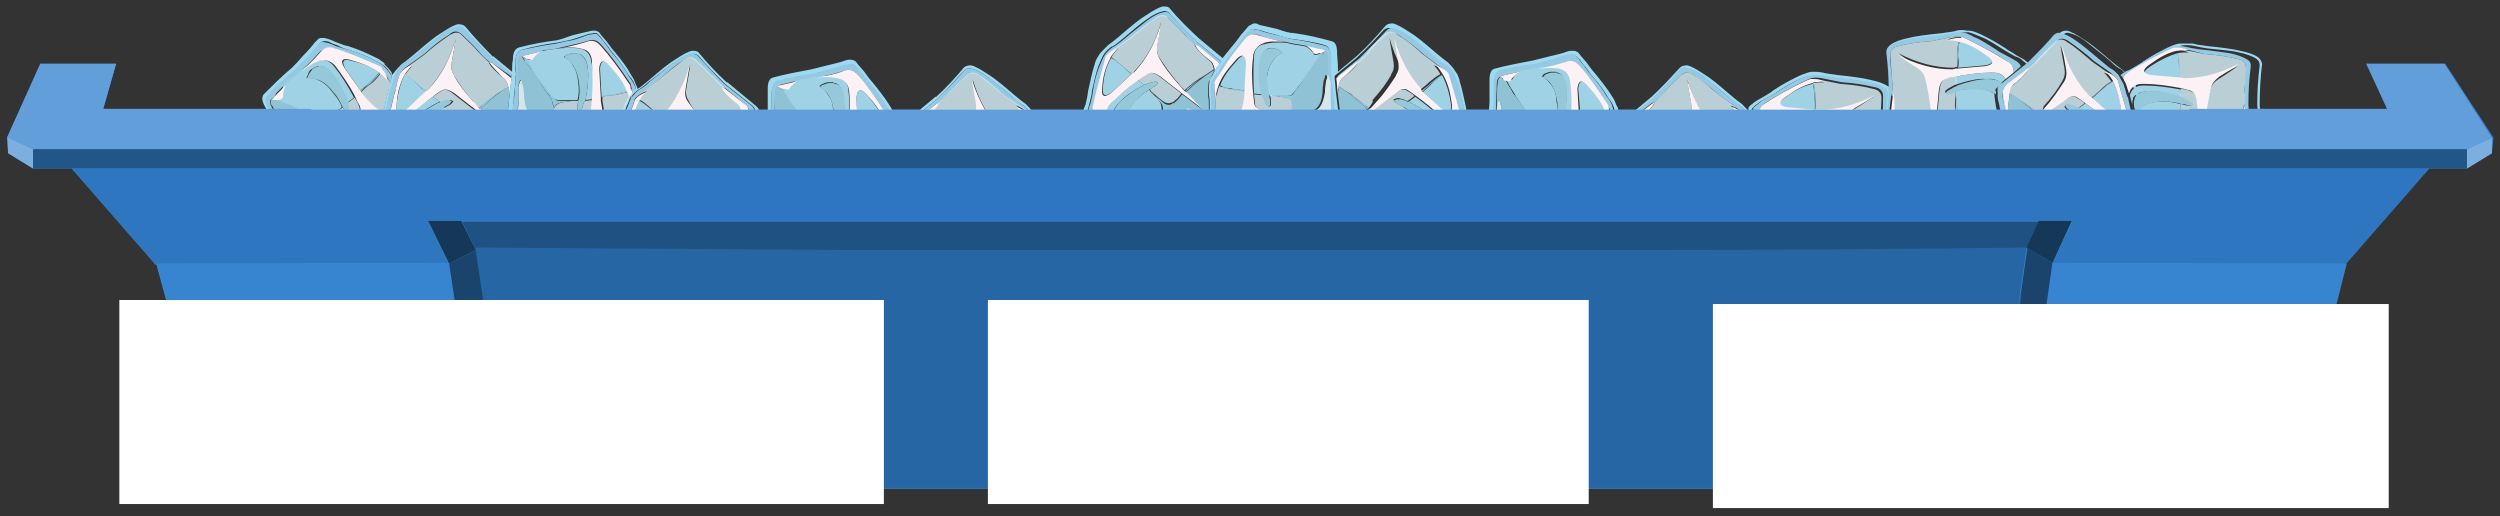 <?xml version="1.0" encoding="utf-8"?>
<!-- Generator: Adobe Illustrator 16.0.0, SVG Export Plug-In . SVG Version: 6.00 Build 0)  -->
<!DOCTYPE svg PUBLIC "-//W3C//DTD SVG 1.1//EN" "http://www.w3.org/Graphics/SVG/1.1/DTD/svg11.dtd">
<svg version="1.1" xmlns="http://www.w3.org/2000/svg" xmlns:xlink="http://www.w3.org/1999/xlink" x="0px" y="0px" width="310px"
	 height="64px" viewBox="0 0 310 64" enable-background="new 0 0 310 64" xml:space="preserve">
<rect x="0" y="0" width="310" height="64" fill="#333333" stroke="none"/>
<g id="Layer_2">
	<g>
		<path fill-rule="evenodd" clip-rule="evenodd" fill="#3785D0" d="M309,19l-3.1,1.9h-4.7l-10.3,11.8l-2.1,8.3h0.2l-3.2,12.8
			c-0.8,4.9-3.8,7.7-9.1,8.4h-26.4l0.3,0.2l-3.8-1.8H63.9c-0.1-0.1-0.2-0.2-0.3-0.3l-0.1,0.3h-0.1v-0.1l-3,1.8H37.3
			c-6.6,0.4-10.6-2.2-12-7.8l-5.9-21.7c-0.1,0-0.1,0-0.1,0h-0.1v-0.1L8.9,20.9H4.1L1,19L0.9,17L5,7.9h9.4l-1.6,5.6h25.8l0.2,0.1
			h232.8v-0.1H296l-2.5-5.6h9.7l6,9.2l0-0.1L309,19z M104.9,40.7v-0.1h0L104.9,40.7z"/>
	</g>
</g>
<g id="Layer_1">
	<g>
		<g>
			<path fill-rule="evenodd" clip-rule="evenodd" fill="#9CDAF1" d="M217.3,14.5h-0.5c-0.1-0.3-0.2-0.5-0.3-0.6
				c-0.2-0.3-0.5-0.6-0.9-0.9c-0.4-0.2-0.8-0.5-1.3-1c-1.4-1.2-2.5-2-3.1-2.5c-0.8-0.6-1.5-0.9-2-1c-0.3-0.1-0.5,0-0.8,0.2
				c-1,1.1-2.1,2.3-3.3,3.5l0,0l-2.8,2.3h-0.5l3-2.5h0c1.3-1.2,2.4-2.4,3.5-3.6c0.2-0.2,0.5-0.3,0.9-0.3c0.5,0.1,1.2,0.5,2.1,1.1
				c0.7,0.4,1.8,1.3,3.3,2.6c0.4,0.3,0.7,0.6,1,0.8c0.1,0.1,0.3,0.2,0.4,0.3c0.3,0.3,0.6,0.6,0.8,0.9c0-0.1,0-0.2,0-0.3
				c0-0.2,0.1-0.3,0.2-0.4c0.1-0.1,0.3-0.2,0.5-0.4c0.3-0.2,0.6-0.4,1-0.6c0.7-0.4,1.2-0.7,1.4-0.9c1.2-0.8,2.2-1.3,3-1.7
				c0.4-0.2,0.7-0.3,1-0.4c0.3-0.1,0.5-0.2,0.8-0.2c0.4,0,0.8,0,1.3,0.1c0.1,0,0.3,0.1,0.5,0.1c0.4,0.1,0.8,0.1,1.3,0.2
				c2,0.2,3.3,0.4,4.1,0.6c1,0.2,1.8,0.5,2.2,0.8c0.1,0,0.1,0.1,0.2,0.1c0-1.6-0.1-3.1-0.3-4.5c0-0.3,0.2-0.6,0.5-0.8
				c0.4-0.3,1.2-0.6,2.2-0.8c0.8-0.2,2.2-0.4,4.2-0.6c0.5-0.1,0.9-0.1,1.3-0.2c0.2,0,0.3-0.1,0.4-0.1c0.4-0.1,0.8-0.1,1.3,0
				c0.2,0,0.5,0,0.8,0.1c0.3,0.1,0.6,0.2,1,0.4c0.8,0.4,1.8,0.9,3,1.7c0.2,0.2,0.7,0.4,1.4,0.9c0.4,0.2,0.7,0.4,0.9,0.5
				c0.2,0.2,0.4,0.3,0.5,0.4c0,0,0,0,0.1,0.1l0.3-0.2h0c1.3-1.2,2.4-2.4,3.5-3.6c0.2-0.2,0.5-0.3,0.9-0.3c0.5,0.1,1.2,0.5,2.1,1.1
				c0.7,0.4,1.8,1.3,3.3,2.6c0.4,0.3,0.7,0.6,1,0.8c0.1,0.1,0.3,0.2,0.4,0.3c0.1,0.1,0.3,0.2,0.4,0.4c0.3-0.2,0.6-0.3,0.9-0.5
				c0.7-0.4,1.2-0.7,1.4-0.9c1.2-0.8,2.2-1.3,3-1.7c0.4-0.2,0.7-0.3,1-0.4c0.3-0.1,0.5-0.1,0.8-0.1c0.4,0,0.8,0,1.3,0
				c0.1,0,0.3,0.1,0.4,0.1c0.4,0.1,0.8,0.1,1.3,0.2c2,0.2,3.4,0.4,4.2,0.6c1,0.2,1.8,0.5,2.2,0.8c0.3,0.2,0.4,0.5,0.5,0.8
				c-0.2,1.6-0.3,3.3-0.3,5V13l0.1,1.5h-0.3l-0.1-1.6v0c0-1.6,0.1-3.2,0.3-4.8c0-0.3-0.1-0.6-0.4-0.8c-0.4-0.3-1.2-0.6-2.2-0.8
				c-0.7-0.2-2-0.3-3.9-0.5c-0.6-0.1-1.2-0.2-1.6-0.3c-0.4-0.1-0.8-0.1-1.2-0.1c-0.4,0-0.9,0.2-1.6,0.6c-0.8,0.3-1.7,0.9-2.8,1.6
				c-0.2,0.2-0.7,0.4-1.4,0.8c-0.4,0.2-0.7,0.4-0.9,0.5c-0.1,0-0.1,0.1-0.2,0.1c0.1,0.1,0.1,0.1,0.2,0.2c0.1,0.1,0.2,0.2,0.3,0.4
				c0,0.1,0.1,0.2,0.1,0.3c0.1,0.3,0.3,0.6,0.4,1c0.1,0.2,0.1,0.4,0.2,0.6c0.2,0.8,0.4,1.7,0.6,2.7c0,0,0,0.1,0,0.1h-0.4
				c0-0.1,0-0.2,0-0.3c-0.1-0.7-0.3-1.4-0.4-2c-0.1-0.4-0.2-0.8-0.4-1.2c-0.1-0.2-0.1-0.4-0.2-0.6c-0.2-0.4-0.4-0.8-0.5-0.9
				c0-0.1-0.1-0.1-0.1-0.2c-0.1-0.1-0.2-0.2-0.3-0.3c-0.2-0.1-0.3-0.3-0.5-0.4c-0.4-0.2-0.8-0.5-1.3-1c-1.4-1.2-2.5-2-3.1-2.5
				c-0.8-0.6-1.5-0.9-2-1c-0.3-0.1-0.5,0-0.8,0.2c-1,1.1-2.1,2.3-3.3,3.5l0,0l-3.4,2.7c-0.1,0.1-0.2,0.2-0.3,0.3c0,0.1,0,0.2,0,0.3
				c0,0.2,0,0.4,0,0.8c0,0.3,0.1,0.7,0.2,1.1c0.1,0.5,0.2,1,0.3,1.4h-0.5c-0.1-0.3-0.2-0.7-0.3-1.2c-0.1-0.7-0.2-1.3-0.2-1.6
				c0-0.1,0-0.3,0-0.4c0-0.1,0-0.2,0-0.3c0.1-0.1,0.2-0.2,0.3-0.3l0.5-0.4l0.6-0.5l1-0.8l0.8-0.7c0-0.1-0.1-0.2-0.2-0.3
				c-0.1-0.1-0.3-0.2-0.5-0.4c-0.2-0.2-0.5-0.4-0.9-0.5c-0.7-0.4-1.1-0.6-1.4-0.8c-1.1-0.7-2-1.3-2.8-1.6c-0.7-0.3-1.2-0.5-1.6-0.6
				c-0.4,0-0.8,0-1.2,0.1c-0.4,0.1-1,0.2-1.6,0.3c-1.9,0.2-3.2,0.4-3.9,0.5c-1,0.2-1.7,0.5-2.2,0.8C234.1,6,234,6.3,234,6.6
				c0.2,1.5,0.3,3.1,0.3,4.8v0l-0.2,3.1h-0.4c0.1-0.9,0.1-1.8,0.2-2.7c0-0.3-0.1-0.6-0.4-0.8c-0.4-0.3-1.2-0.6-2.2-0.8
				c-0.7-0.2-2-0.4-3.9-0.5c-0.6-0.1-1.2-0.2-1.6-0.3c-0.4-0.1-0.8-0.1-1.2,0c-0.4,0-0.9,0.2-1.6,0.5c-0.8,0.3-1.7,0.9-2.8,1.6
				c-0.2,0.2-0.7,0.4-1.4,0.8c-0.4,0.2-0.7,0.4-0.9,0.6c-0.2,0.1-0.4,0.3-0.5,0.4c-0.1,0.1-0.2,0.2-0.2,0.4c0,0.2,0,0.4,0,0.7
				C217.3,14.4,217.3,14.4,217.3,14.5z M185,14.5h-0.5c0.1-0.7,0.2-1.3,0.2-2c0-0.3,0-0.6,0-0.9c0-0.6,0-1.2,0-1.7
				c0-0.8,0.2-1.3,0.7-1.4c1.5-0.4,3.1-0.7,4.7-1c0.5-0.1,1.1-0.3,2-0.5c0.9-0.2,1.7-0.4,2.2-0.6c0.3-0.1,0.5-0.1,0.7-0.1
				c0.2,0,0.3,0,0.5,0.1c0.1,0,0.3,0.2,0.5,0.5c0.2,0.2,0.4,0.5,0.7,0.8c0.5,0.7,0.8,1.1,1,1.3c0.9,1.1,1.6,2,2.1,2.8
				c0.2,0.3,0.4,0.6,0.5,0.9c0.1,0.3,0.2,0.5,0.3,0.6c0.1,0.5,0.1,0.9,0.1,1.3h-0.3c0-0.3-0.1-0.7-0.2-1c-0.1-0.4-0.3-0.9-0.8-1.5
				c-0.4-0.7-1-1.6-1.9-2.6c-0.2-0.2-0.5-0.6-0.9-1.2c-0.3-0.3-0.5-0.6-0.7-0.9c-0.2-0.2-0.3-0.3-0.4-0.4c-0.1-0.1-0.2-0.1-0.4-0.1
				c-0.2,0-0.4,0.1-0.7,0.1c-0.5,0.2-1.2,0.4-2,0.6c-0.8,0.2-1.4,0.3-1.8,0.5c-1.5,0.2-3,0.5-4.5,0.8c-0.4,0.2-0.7,0.7-0.7,1.5
				c0,0.5,0,1,0,1.6l0,0c0,0.3,0,0.6,0,0.9C185.2,13.3,185.1,13.9,185,14.5z M181.4,14.5c-0.1-0.5-0.2-0.8-0.2-1
				c-0.2-1.3-0.5-2.4-0.8-3.2c-0.3-0.7-0.5-1.2-0.7-1.5c-0.2-0.3-0.5-0.6-0.9-0.9c-0.4-0.2-0.8-0.5-1.3-0.9c-1.4-1.2-2.5-2-3.1-2.5
				c-0.8-0.6-1.5-0.9-2-1c-0.3-0.1-0.5,0-0.8,0.2c-1,1.1-2.1,2.3-3.3,3.4l-0.1,0.1l-2.7,2.2c0,0.1,0,0.2,0,0.4
				c0.1,0.7,0.1,1.4,0.2,2c0.1,0.8,0.2,1.7,0.3,2.5c0,0.1,0,0.2,0,0.3h-0.6c0-0.1,0-0.2,0-0.3c0-0.7-0.1-1.4-0.1-2.1
				c-0.1-0.6-0.1-1.1-0.2-1.7c0-0.2-0.1-0.5-0.1-0.7c0-0.1,0-0.1,0-0.2c0-0.1,0-0.1,0-0.2c0-0.2,0-0.5,0-0.7l-0.1-0.1
				c0-0.6,0.1-1.1,0.1-1.6c0-0.8-0.3-1.3-0.7-1.4C163,5.2,161.5,5,160,4.8c-0.5-0.1-1.1-0.3-1.8-0.5c-0.8-0.2-1.5-0.4-2.1-0.6
				c-0.3,0-0.5-0.1-0.7-0.1c-0.2,0-0.3,0.1-0.4,0.2c-0.1,0.1-0.2,0.2-0.4,0.4c-0.2,0.3-0.4,0.5-0.7,0.9c-0.4,0.6-0.7,1-0.9,1.2
				c-0.4,0.5-0.8,1-1.1,1.4c-0.1,0.1-0.1,0.2-0.2,0.3c-0.1,0.2-0.2,0.4-0.3,0.5c-0.1,0.1-0.2,0.3-0.2,0.4c-0.2,0.2-0.3,0.4-0.5,0.6
				c-0.2,0.3-0.3,0.6-0.4,0.8c-0.1,0.4-0.1,0.8-0.1,1.2c0.1,0.5,0.1,1,0.1,1.6c0,0.4,0,0.8,0,1.1c0,0.1,0,0.2,0,0.3H150
				c0-0.4,0-0.9,0-1.4c0-0.5,0-0.9-0.1-1.3c0-0.2,0-0.3,0-0.5c0-0.4,0-0.8,0.1-1.3c0-0.2,0.1-0.4,0.3-0.6c0.1-0.2,0.2-0.4,0.3-0.6
				c0.1-0.1,0.1-0.2,0.2-0.3c0.1-0.2,0.2-0.4,0.4-0.6l0,0c0.1-0.1,0.1-0.2,0.2-0.3l-3.1-2.5l0-0.1C147,3.9,146,2.7,145,1.6
				c-0.3-0.2-0.5-0.3-0.8-0.2c-0.5,0.1-1.2,0.4-2,1c-0.6,0.4-1.7,1.3-3.1,2.5c-0.5,0.4-0.9,0.8-1.3,0.9c-0.4,0.3-0.7,0.6-0.9,0.9
				c-0.2,0.3-0.4,0.8-0.7,1.5c-0.3,0.8-0.5,1.8-0.8,3.1c0,0.3-0.1,0.8-0.3,1.5c-0.1,0.4-0.2,0.7-0.3,1s-0.1,0.5-0.1,0.6h-0.4
				c0-0.1,0-0.2,0-0.4c0-0.3,0.1-0.6,0.3-1c0.2-0.8,0.3-1.4,0.3-1.6c0.3-1.3,0.5-2.4,0.8-3.3c0.1-0.4,0.2-0.7,0.4-1s0.3-0.5,0.4-0.6
				c0.3-0.3,0.6-0.6,0.9-0.9c0.1-0.1,0.3-0.2,0.4-0.3c0.3-0.2,0.6-0.5,1-0.8c1.5-1.3,2.6-2.2,3.3-2.6c0.9-0.6,1.6-1,2.1-1.1
				c0.4,0,0.7,0,0.9,0.3c1,1.2,2.2,2.4,3.5,3.6h0l3,2.5c0.4-0.5,0.8-1,1.3-1.6c0.2-0.2,0.5-0.6,1-1.3c0.3-0.3,0.5-0.6,0.7-0.8
				c0.2-0.3,0.4-0.4,0.5-0.4c0.1-0.1,0.3-0.2,0.5-0.2c0.2,0,0.4,0.1,0.6,0.2c0.5,0.1,1.3,0.3,2.2,0.5c0.8,0.3,1.5,0.5,2,0.5
				c1.6,0.2,3.2,0.6,4.7,1c0.5,0.1,0.7,0.6,0.7,1.5c0,0.5,0.1,1.1,0.1,1.7c0,0.2,0,0.4,0,0.6l2.4-2h0c1.3-1.2,2.4-2.4,3.5-3.7
				c0.2-0.2,0.5-0.3,0.9-0.3c0.5,0.1,1.2,0.5,2.1,1.1c0.7,0.4,1.8,1.3,3.3,2.6c0.4,0.3,0.7,0.6,1,0.8c0.1,0.1,0.3,0.2,0.4,0.3
				c0.3,0.3,0.6,0.6,0.8,0.9c0.1,0.2,0.3,0.4,0.4,0.6c0.1,0.3,0.3,0.6,0.3,0.9c0.3,0.9,0.5,2,0.8,3.3c0,0.2,0,0.5,0.1,0.9H181.4z
				 M128.1,14.5c-0.1-0.3-0.3-0.5-0.4-0.6c-0.2-0.3-0.5-0.6-0.9-0.9c-0.4-0.2-0.8-0.5-1.3-1c-1.4-1.2-2.5-2-3.1-2.5
				c-0.8-0.6-1.5-0.9-2-1c-0.3-0.1-0.5,0-0.8,0.2c-1,1.1-2.1,2.3-3.3,3.5l0,0l-2.8,2.3H113l3-2.5h0.1c1.3-1.2,2.4-2.4,3.4-3.6
				c0.2-0.2,0.5-0.3,0.9-0.3c0.5,0.1,1.2,0.5,2.1,1.1c0.7,0.4,1.8,1.3,3.3,2.6c0.4,0.3,0.7,0.6,1,0.8c0.1,0.1,0.3,0.2,0.4,0.3
				c0.3,0.3,0.6,0.6,0.8,0.9c0.1,0.2,0.3,0.4,0.4,0.6c0,0,0,0.1,0,0.1H128.1z M95.6,14.5h-0.5c0-0.3,0.1-0.6,0.1-0.9
				c0-0.3,0-0.6,0-0.9c0-0.6,0-1.2,0-1.7c0-0.8,0.2-1.3,0.7-1.4c1.5-0.4,3.1-0.7,4.7-1c0.5-0.1,1.1-0.3,2-0.5
				c0.9-0.2,1.7-0.4,2.2-0.6c0.3-0.1,0.5-0.1,0.7-0.1c0.2,0,0.3,0.1,0.4,0.1c0.1,0,0.3,0.2,0.5,0.5c0.2,0.2,0.4,0.5,0.7,0.8
				c0.5,0.7,0.8,1.1,1,1.3c0.9,1.1,1.6,2,2.1,2.8c0.2,0.3,0.4,0.6,0.5,0.9s0.2,0.5,0.3,0.6c0,0,0,0.1,0,0.1h-0.4
				c-0.1-0.4-0.3-0.8-0.8-1.4c-0.4-0.7-1-1.6-1.9-2.6c-0.2-0.2-0.5-0.6-0.9-1.2c-0.3-0.3-0.5-0.6-0.7-0.8c-0.2-0.2-0.3-0.3-0.4-0.4
				c-0.1-0.1-0.2-0.1-0.4-0.1c-0.2,0-0.4,0.1-0.7,0.1c-0.5,0.2-1.2,0.4-2,0.6c-0.8,0.2-1.4,0.3-1.9,0.5c-1.5,0.2-3,0.5-4.5,0.9
				c-0.4,0.2-0.7,0.7-0.7,1.4c0,0.5,0,1,0,1.6l0,0c0,0.3,0,0.6,0,0.9C95.7,14.1,95.6,14.3,95.6,14.5z M47.8,14.5h-0.3
				c0-0.1,0.1-0.3,0.1-0.4c0-0.2,0-0.4,0-0.5c0.3-1.3,0.5-2.4,0.8-3.3c0-0.1,0-0.1,0-0.2c0.1-0.2,0.1-0.4,0.2-0.6
				c-0.1-0.1-0.1-0.2-0.1-0.3c-0.2-0.3-0.5-0.7-0.8-1C47.4,8,47,7.7,46.3,7.4c-0.7-0.4-1.7-0.8-3-1.2C43,6.1,42.5,6,41.8,5.6
				c-0.4-0.1-0.8-0.3-1-0.4c-0.2-0.1-0.4-0.1-0.5-0.1c-0.1,0-0.3,0-0.4,0.1c-0.2,0.1-0.3,0.3-0.5,0.5c-0.3,0.4-0.8,1-1.4,1.6
				c-0.5,0.5-1,1-1.4,1.4c-1.2,1-2.3,2-3.3,3.1c-0.3,0.4-0.2,0.9,0.2,1.6c0.2,0.3,0.4,0.7,0.7,1.1h-0.6c-0.3-0.4-0.5-0.8-0.7-1.2
				c-0.4-0.7-0.5-1.2-0.2-1.6c1.1-1.1,2.2-2.2,3.5-3.3C36.5,8.1,37,7.6,37.5,7c0.7-0.7,1.2-1.3,1.5-1.7c0.2-0.2,0.4-0.4,0.5-0.5
				c0.2-0.1,0.4-0.1,0.5-0.1c0.1,0,0.3,0,0.6,0.1c0.3,0.1,0.6,0.2,1,0.4c0.8,0.3,1.3,0.5,1.5,0.5c1.3,0.4,2.4,0.9,3.2,1.3
				c0.4,0.2,0.7,0.3,0.9,0.5c0.3,0.2,0.5,0.3,0.5,0.5c0.3,0.3,0.6,0.6,0.8,0.9c0.1,0.1,0.1,0.2,0.1,0.4C48.9,9,49,8.8,49.1,8.7
				c0.3-0.3,0.5-0.6,0.9-0.9c0.1-0.1,0.3-0.1,0.4-0.3c0.3-0.2,0.6-0.5,1-0.8c1.5-1.3,2.6-2.2,3.3-2.6c0.9-0.6,1.6-1,2.1-1.1
				c0.4,0,0.7,0.1,0.9,0.3c1,1.2,2.2,2.5,3.4,3.7h0.1l2.3,1.9c0-0.6,0-1.1,0.1-1.5c0-0.8,0.2-1.3,0.7-1.5c1.5-0.4,3.1-0.7,4.7-0.9
				c0.5-0.1,1.1-0.3,1.9-0.6C71.7,4.2,72.5,4,73,3.9c0.3-0.1,0.5-0.1,0.6-0.1c0.2,0,0.4,0,0.5,0.1c0.1,0,0.3,0.2,0.4,0.4
				c0.2,0.2,0.4,0.5,0.7,0.8c0.5,0.7,0.8,1.1,1,1.3c0.9,1.1,1.6,2,2,2.8c0.2,0.3,0.4,0.6,0.5,0.9c0.1,0.3,0.2,0.5,0.3,0.7
				c0,0.1,0,0.2,0.1,0.2c0.1-0.1,0.2-0.1,0.3-0.2c0.3-0.2,0.6-0.5,1-0.8c1.5-1.3,2.6-2.2,3.3-2.6c0.9-0.6,1.6-1,2.1-1.1
				c0.4,0,0.7,0,0.9,0.3c1,1.2,2.2,2.5,3.4,3.6h0.1l3.5,2.9c0.1,0.1,0.2,0.2,0.3,0.3c0.1,0.1,0.1,0.3,0.1,0.4c0,0.2,0,0.5-0.1,0.8
				h-0.5c0.1-0.3,0.1-0.6,0.1-0.8c0-0.1,0-0.2,0-0.3c-0.1-0.2-0.2-0.3-0.3-0.4l-3.4-2.7l0,0c-1.2-1.2-2.3-2.3-3.3-3.5
				c-0.3-0.2-0.5-0.3-0.8-0.2c-0.5,0.1-1.2,0.4-2.1,1C83,8.1,82,9,80.5,10.1c-0.5,0.4-0.9,0.8-1.3,1c-0.1,0-0.1,0.1-0.2,0.1
				c-0.1,0.1-0.2,0.2-0.3,0.3c-0.1,0.1-0.3,0.3-0.4,0.5c0,0,0,0-0.1,0c0,0.1-0.1,0.1-0.1,0.2c0,0.1-0.1,0.2-0.1,0.3
				c-0.1,0.3-0.3,0.6-0.4,1c-0.1,0.3-0.2,0.6-0.3,1h-0.3c0.1-0.4,0.2-0.7,0.3-1c0.1-0.4,0.2-0.7,0.4-1c0.1-0.2,0.2-0.4,0.3-0.6
				c0,0,0,0,0.1-0.1c0.1-0.1,0.2-0.2,0.3-0.3c0,0,0,0,0-0.1c0.1-0.1,0.3-0.3,0.4-0.4c0-0.1,0-0.1,0-0.2c-0.1-0.4-0.3-0.9-0.8-1.4
				c-0.4-0.7-1-1.6-1.9-2.7c-0.2-0.2-0.5-0.6-0.9-1.2c-0.3-0.3-0.5-0.6-0.7-0.9c-0.2-0.2-0.3-0.3-0.4-0.4c-0.1-0.1-0.2-0.1-0.4-0.1
				c-0.2,0-0.4,0.1-0.7,0.1c-0.5,0.2-1.2,0.4-2.1,0.7c-0.8,0.2-1.4,0.3-1.9,0.4c-1.5,0.2-3,0.5-4.4,0.9c-0.4,0.2-0.7,0.7-0.7,1.5
				c0,0.5,0,1,0.1,1.6l-0.1,0.1c0,0.1,0,0.2,0,0.4c0,0.2,0,0.3,0,0.5c0,0.1,0,0.2,0,0.2c-0.1,0.7-0.2,1.3-0.2,2
				c-0.1,0.7-0.1,1.4-0.2,2h-0.6c0.1-0.9,0.2-1.9,0.3-2.9c0.1-0.6,0.1-1.1,0.2-1.7c0-0.1,0-0.2,0-0.3c0-0.1,0-0.2,0-0.4l-2.6-2.1
				l0-0.1c-1.2-1.2-2.3-2.3-3.3-3.4c-0.3-0.2-0.5-0.3-0.8-0.2c-0.5,0.1-1.2,0.4-2.1,1C54,4.9,53,5.8,51.5,7
				c-0.5,0.4-0.9,0.8-1.3,0.9c-0.4,0.3-0.7,0.6-0.9,0.9C49.3,9,49.1,9.3,49,9.6c0,0.1-0.1,0.2-0.1,0.4c0,0.1-0.1,0.2-0.1,0.3
				c0,0.1-0.1,0.2-0.1,0.3c-0.2,0.8-0.5,1.7-0.7,2.9c0,0.2-0.1,0.5-0.2,0.9C47.8,14.4,47.8,14.4,47.8,14.5z"/>
			<path fill-rule="evenodd" clip-rule="evenodd" fill="#95C8E2" d="M278.5,14.5l-0.1-1c0-0.1-0.1-0.3-0.1-0.4
				c-0.1-0.5-0.1-1.1,0-1.8v0c0.1-0.9,0.1-1.9,0.2-2.9c0-0.6-0.4-1-1.1-1.1c-1.2-0.3-2.5-0.5-4-0.6L271,6.1c-0.5-0.1-0.9-0.1-1.3,0
				c-0.1,0-0.2,0.1-0.3,0.1c-2.3,1.1-4,2.1-5.3,2.9c-0.3,0.2-0.6,0.5-0.7,0.8c-0.1-0.2-0.2-0.3-0.3-0.4c-0.1-0.1-0.1-0.2-0.2-0.2
				c0.1,0,0.1-0.1,0.2-0.1c0.2-0.2,0.5-0.4,0.9-0.5c0.7-0.4,1.1-0.6,1.4-0.8c1.1-0.7,2-1.3,2.8-1.6c0.7-0.3,1.2-0.5,1.6-0.6
				c0.4,0,0.8,0,1.2,0.1c0.4,0.1,1,0.2,1.6,0.3c1.9,0.2,3.2,0.4,3.9,0.5c1,0.2,1.7,0.5,2.2,0.8c0.3,0.2,0.4,0.4,0.4,0.8
				c-0.2,1.5-0.3,3.1-0.3,4.8v0l0.1,1.6H278.5z M264.3,14.5h-0.5c0-0.2-0.1-0.4-0.1-0.6c0,0,0-0.1,0-0.1c-0.3-1-0.6-2.2-1-3.5
				c0-0.1-0.1-0.3-0.1-0.4c0-0.1-0.1-0.1-0.1-0.1c-0.1-0.1-0.2-0.3-0.4-0.4c-0.1-0.1-0.3-0.3-0.4-0.4l-2-1.4c-1.1-1-2.2-1.8-3.2-2.5
				c-0.6-0.4-1.1-0.4-1.5,0c-0.7,0.7-1.4,1.3-2,2l0,0c-0.4,0.5-0.9,0.9-1.3,1.3c-0.1,0.1-0.2,0.1-0.3,0.2l-2.1,1.6
				c-0.1,0-0.1,0.1-0.2,0.1c-0.2,0.2-0.4,0.4-0.5,0.6v0c0,0,0,0-0.1,0.1c0,0,0,0,0,0c-0.1,0.2-0.1,0.4-0.2,0.6c0,0.3,0,0.5,0.1,0.8
				c0,0,0,0,0,0l0.4,2v0h-0.6c-0.1-0.4-0.2-0.8-0.3-1.4c-0.1-0.4-0.2-0.8-0.2-1.1c0-0.3,0-0.6,0-0.8c0-0.1,0-0.2,0-0.3
				c0.1-0.2,0.2-0.3,0.3-0.3l3.4-2.7l0,0c1.2-1.2,2.3-2.3,3.3-3.5c0.3-0.2,0.5-0.3,0.8-0.2c0.5,0.1,1.2,0.4,2,1
				c0.6,0.4,1.7,1.3,3.1,2.5c0.5,0.4,0.9,0.8,1.3,1c0.2,0.1,0.4,0.3,0.5,0.4c0.1,0.1,0.2,0.2,0.3,0.3c0,0.1,0.1,0.1,0.1,0.2
				c0.1,0.2,0.3,0.5,0.5,0.9c0.1,0.2,0.1,0.4,0.2,0.6c0.1,0.4,0.2,0.8,0.4,1.2c0.1,0.6,0.3,1.2,0.4,2
				C264.3,14.3,264.3,14.4,264.3,14.5z M243.3,4.6c-0.4-0.1-0.8-0.1-1.3,0l-2.5,0.5c-1.5,0.1-2.8,0.3-4,0.6
				c-0.7,0.1-1.1,0.5-1.1,1.1c0,1,0.1,1.9,0.2,2.9v0c0.1,0.7,0.1,1.3,0,1.8c0,0.1,0,0.3-0.1,0.4l-0.3,2.5H234l0.2-3.1v0
				c0-1.6-0.1-3.2-0.3-4.8c0-0.3,0.1-0.6,0.4-0.8c0.4-0.3,1.2-0.6,2.2-0.8c0.7-0.2,2-0.3,3.9-0.5c0.6-0.1,1.2-0.2,1.6-0.3
				c0.4-0.1,0.8-0.1,1.2-0.1c0.4,0,0.9,0.2,1.6,0.6c0.8,0.3,1.7,0.9,2.8,1.6c0.2,0.2,0.7,0.4,1.4,0.8c0.4,0.2,0.7,0.4,0.9,0.5
				c0.2,0.1,0.4,0.3,0.5,0.4c0.1,0.1,0.1,0.2,0.2,0.3L249.7,9c0-0.6-0.2-1-0.8-1.4c-1.2-0.8-3-1.8-5.3-2.9
				C243.5,4.7,243.5,4.7,243.3,4.6z M218.2,14.5h-0.8c0-0.1,0-0.1,0-0.2c0-0.3,0-0.5,0-0.7c0-0.2,0-0.3,0.2-0.4
				c0.1-0.1,0.3-0.2,0.5-0.4c0.2-0.2,0.5-0.4,0.9-0.6c0.7-0.4,1.1-0.6,1.4-0.8c1.1-0.7,2-1.3,2.8-1.6c0.7-0.3,1.2-0.5,1.6-0.5
				c0.4,0,0.8,0,1.2,0c0.4,0.1,1,0.2,1.6,0.3c1.9,0.2,3.2,0.4,3.9,0.5c1,0.2,1.7,0.5,2.2,0.8c0.3,0.2,0.4,0.4,0.4,0.8
				c-0.1,0.9-0.2,1.8-0.2,2.7h-0.5c0.1-0.8,0.1-1.6,0.1-2.5c0-0.6-0.4-1-1.1-1.1c-1.2-0.3-2.5-0.5-4-0.6l-2.5-0.5
				c-0.5-0.1-0.9-0.1-1.3,0c-0.1,0-0.2,0.1-0.3,0.1c-2.3,1.1-4.1,2.1-5.3,2.9C218.2,13.2,218,13.8,218.2,14.5z M205.2,12.6
				c-0.1,0.1-0.2,0.1-0.4,0.2l-2.1,1.6l0,0h-0.5l2.8-2.3l0,0c1.2-1.2,2.3-2.3,3.3-3.5c0.3-0.2,0.5-0.3,0.8-0.2c0.5,0.1,1.2,0.4,2,1
				c0.6,0.4,1.7,1.3,3.1,2.5c0.5,0.4,0.9,0.8,1.3,1c0.4,0.3,0.7,0.6,0.9,0.9c0.1,0.1,0.2,0.4,0.3,0.6h-0.5c0-0.1-0.1-0.2-0.1-0.3
				l0,0c-0.2-0.3-0.5-0.6-0.9-0.9l-2-1.4c-1.1-1-2.2-1.8-3.2-2.5c-0.6-0.4-1.1-0.4-1.5,0c-0.7,0.7-1.4,1.3-2,2l0,0
				C206.1,11.9,205.6,12.3,205.2,12.6z M199.6,13.5C199.6,13.4,199.6,13.4,199.6,13.5c-0.1-0.1-0.1-0.2-0.2-0.4
				c-1.4-2.1-2.6-3.7-3.5-4.8c-0.5-0.6-1.1-0.8-1.8-0.5c-1,0.3-2.1,0.5-3.3,0.8c-0.7,0.2-1.4,0.3-2.1,0.4L188.3,9c0,0,0,0,0.1-0.1
				l-2.2,0.5c0,0-0.1,0.1-0.2,0.1c-0.3,0.2-0.4,0.5-0.4,0.9c0,0.8-0.1,1.8-0.1,3c0,0.4,0,0.7,0,1.1H185c0.1-0.6,0.1-1.2,0.2-1.8
				c0-0.3,0-0.6,0-0.9l0,0c0-0.6,0-1.1,0-1.6c0-0.8,0.3-1.3,0.7-1.5c1.4-0.4,2.9-0.6,4.5-0.8c0.5-0.1,1.1-0.3,1.8-0.5
				c0.8-0.2,1.5-0.5,2-0.6c0.3,0,0.5-0.1,0.7-0.1c0.2,0,0.3,0,0.4,0.1c0.1,0.1,0.2,0.2,0.4,0.4c0.2,0.3,0.4,0.6,0.7,0.9
				c0.4,0.6,0.7,1,0.9,1.2c0.9,1,1.5,1.9,1.9,2.6c0.5,0.6,0.7,1.1,0.8,1.5c0.1,0.4,0.1,0.7,0.2,1h-0.5c0-0.2,0-0.5-0.1-0.6l0,0
				C199.7,13.8,199.7,13.6,199.6,13.5L199.6,13.5L199.6,13.5z M135.8,14.5h-1c0-0.1,0-0.3,0.1-0.6s0.1-0.6,0.3-1
				c0.2-0.8,0.3-1.3,0.3-1.5c0.2-1.3,0.5-2.4,0.8-3.1c0.3-0.7,0.5-1.2,0.7-1.5c0.2-0.3,0.5-0.6,0.9-0.9c0.4-0.2,0.8-0.5,1.3-0.9
				c1.4-1.2,2.5-2,3.1-2.5c0.8-0.6,1.5-0.9,2-1c0.3-0.1,0.5,0,0.8,0.2c1,1.1,2.1,2.3,3.3,3.4l0,0.1l3.1,2.5
				c-0.1,0.1-0.1,0.2-0.2,0.3c-0.1-0.1-0.2-0.3-0.4-0.4l-2.3-1.8c-0.1-0.1-0.3-0.1-0.4-0.2c-0.4-0.3-0.9-0.8-1.3-1.3l0,0
				c-0.6-0.7-1.3-1.3-2-2c-0.5-0.4-1-0.4-1.5,0c-1,0.6-2,1.5-3.2,2.5l-2,1.4c-0.4,0.3-0.7,0.6-0.9,0.9l0,0c0,0.1-0.1,0.2-0.1,0.4
				c-0.7,2.4-1.2,4.3-1.5,5.8C135.4,13.7,135.5,14.2,135.8,14.5z M150.8,14.5h-0.6c0-0.1,0-0.2,0-0.3c0-0.3,0-0.7,0-1.1
				c0-0.6,0-1.2-0.1-1.6c0-0.4,0.1-0.8,0.1-1.2c0-0.2,0.2-0.5,0.4-0.8c0.1-0.2,0.3-0.4,0.5-0.6c0.1-0.1,0.1-0.3,0.2-0.4
				c0.1-0.2,0.2-0.3,0.3-0.5c0.1-0.1,0.1-0.2,0.2-0.3c0.3-0.4,0.7-0.9,1.1-1.4c0.2-0.2,0.5-0.6,0.9-1.2c0.3-0.3,0.5-0.6,0.7-0.9
				c0.2-0.2,0.3-0.3,0.4-0.4c0.1-0.1,0.2-0.2,0.4-0.2c0.2,0,0.4,0.1,0.7,0.1c0.5,0.2,1.2,0.4,2.1,0.6c0.8,0.2,1.4,0.3,1.8,0.5
				c1.5,0.2,3,0.5,4.5,0.9c0.4,0.2,0.7,0.7,0.7,1.4c0,0.5,0,1-0.1,1.6l0.1,0.1c0,0.2,0,0.4,0,0.7c0,0.1,0,0.1,0,0.2
				c0,0.1,0,0.1,0,0.2c0,0.2,0.1,0.5,0.1,0.7c0.1,0.6,0.1,1.1,0.2,1.7c0.1,0.7,0.1,1.4,0.1,2.1c0,0.1,0,0.2,0,0.3h-0.8v0
				c0-0.1,0-0.3,0-0.4c-0.1-0.8-0.1-1.6-0.1-2.3c0-0.6,0-1.1,0-1.6c0,0,0-0.1,0-0.1c0-0.1,0-0.3,0-0.4c0-1,0-1.8,0-2.5
				c0-0.4-0.1-0.7-0.4-0.9c-0.1,0-0.2-0.1-0.2-0.1L162,5.7c0,0,0,0,0,0l-0.4-0.1c-0.7-0.1-1.4-0.2-2.1-0.4c-1.2-0.2-2.3-0.4-3.3-0.8
				c-0.7-0.3-1.3-0.1-1.8,0.5c-0.6,0.7-1.4,1.7-2.2,2.9c-0.1,0.1-0.2,0.3-0.3,0.5c-0.2,0.3-0.4,0.6-0.6,0.9
				c-0.1,0.2-0.3,0.4-0.4,0.6c-0.1,0.2-0.1,0.3-0.2,0.4c0,0,0,0,0,0h0v0.1c0,0.1-0.1,0.2-0.1,0.4l0.1-0.1c-0.1,0.2-0.1,0.5-0.1,0.9
				l0.1,0.9l0.1,1.6C150.8,14.1,150.8,14.3,150.8,14.5z M181.4,14.5H181c-0.3-1.3-0.7-3-1.4-5c0-0.1-0.1-0.3-0.1-0.3l0,0
				c-0.2-0.3-0.5-0.6-0.9-0.9l-2-1.5c-1.1-1-2.2-1.8-3.1-2.4c-0.6-0.4-1.1-0.5-1.6-0.1c-0.7,0.7-1.4,1.3-2,2l0,0.1
				c-0.4,0.5-0.9,0.9-1.3,1.3c-0.1,0.1-0.2,0.1-0.3,0.2l-2.3,1.8c-0.1,0.1-0.1,0.1-0.1,0.1c0-0.1,0-0.2,0-0.4l2.7-2.2l0.1-0.1
				c1.2-1.2,2.3-2.3,3.3-3.4c0.3-0.2,0.5-0.3,0.8-0.2c0.5,0.1,1.2,0.4,2,1c0.6,0.4,1.7,1.3,3.1,2.5c0.5,0.4,0.9,0.8,1.3,0.9
				c0.4,0.3,0.7,0.6,0.9,0.9c0.2,0.3,0.4,0.8,0.7,1.5c0.3,0.8,0.5,1.9,0.8,3.2C181.2,13.7,181.3,14,181.4,14.5z M114,14.5h-0.5
				l2.8-2.3l0,0c1.2-1.2,2.3-2.3,3.3-3.5c0.3-0.2,0.5-0.3,0.8-0.2c0.5,0.1,1.2,0.4,2,1c0.6,0.4,1.7,1.3,3.1,2.5
				c0.5,0.4,0.9,0.8,1.3,1c0.4,0.3,0.7,0.6,0.9,0.9c0.1,0.1,0.2,0.4,0.4,0.6h-0.5c0-0.1-0.1-0.2-0.1-0.3l0,0
				c-0.2-0.3-0.5-0.6-0.9-0.9l-2.1-1.4c-1.1-1-2.2-1.8-3.1-2.5c-0.6-0.4-1.1-0.4-1.5,0c-0.7,0.7-1.4,1.3-2,2l-0.1,0
				c-0.4,0.5-0.9,0.9-1.3,1.3c-0.1,0.1-0.2,0.1-0.4,0.2L114,14.5z M96,14.5h-0.4c0-0.2,0-0.4,0.1-0.6c0-0.3,0-0.6,0-0.9l0,0
				c0-0.6,0-1.1,0-1.6c0-0.8,0.3-1.3,0.7-1.4c1.4-0.4,2.9-0.7,4.5-0.9c0.5-0.1,1.1-0.3,1.9-0.5c0.8-0.2,1.5-0.4,2-0.6
				c0.3,0,0.5-0.1,0.7-0.1c0.2,0,0.3,0.1,0.4,0.1c0.1,0.1,0.2,0.2,0.4,0.4c0.2,0.3,0.4,0.5,0.7,0.8c0.4,0.6,0.7,1,0.9,1.2
				c0.9,1,1.5,1.9,1.9,2.6c0.4,0.5,0.7,1,0.8,1.4H110c0-0.1-0.1-0.2-0.1-0.3c-1.4-2.1-2.6-3.7-3.5-4.8c-0.5-0.6-1.1-0.8-1.8-0.5
				c-1,0.3-2.1,0.6-3.3,0.8c-0.7,0.2-1.4,0.3-2.1,0.4l-0.4,0.1c0,0,0,0,0.1-0.1l-2.1,0.5c0,0-0.1,0.1-0.2,0.1
				c-0.3,0.2-0.4,0.5-0.4,0.9C96.1,12.3,96,13.3,96,14.5z M78,14.5h-0.6c0.1-0.4,0.2-0.7,0.3-1c0.2-0.4,0.3-0.8,0.4-1
				c0.1-0.1,0.1-0.2,0.1-0.3c0-0.1,0.1-0.1,0.1-0.2c0,0,0,0,0.1,0c0.1-0.2,0.3-0.3,0.4-0.5c0.1-0.1,0.2-0.2,0.3-0.3
				c0.1,0,0.1-0.1,0.2-0.1c0.4-0.2,0.8-0.5,1.3-1C82,9,83,8.1,83.6,7.7c0.8-0.6,1.5-0.9,2.1-1c0.3-0.1,0.5,0,0.8,0.2
				c1,1.1,2.1,2.3,3.3,3.5l0,0l3.4,2.7c0.1,0.1,0.2,0.2,0.3,0.4c0,0.1,0,0.1,0,0.3c0,0.2,0,0.5-0.1,0.8h-0.5c0.1-0.4,0-0.7-0.1-1
				c0,0,0-0.1,0.1-0.1c-0.1,0-0.1-0.1-0.1-0.1c-0.1-0.2-0.3-0.3-0.5-0.5L90,11c-0.1-0.1-0.3-0.1-0.4-0.2c-0.4-0.3-0.9-0.8-1.3-1.3
				l-0.1,0c-0.6-0.7-1.3-1.3-2-2c-0.5-0.4-1-0.4-1.5,0c-1,0.6-2,1.5-3.1,2.5l-2.1,1.5c-0.1,0.1-0.3,0.2-0.4,0.3
				C79.1,11.9,79,12,78.9,12c-0.1,0.1-0.1,0.1-0.1,0.2c0,0,0,0,0,0l-0.1,0.1c0,0.1-0.1,0.2-0.1,0.4c-0.1,0.3-0.2,0.6-0.3,0.8
				C78.2,13.9,78.1,14.2,78,14.5z M64.2,14.5h-0.7c0-0.7,0.1-1.4,0.2-2c0.1-0.7,0.1-1.4,0.2-2c0-0.1,0-0.1,0-0.2c0-0.2,0-0.3,0-0.5
				c0-0.1,0-0.3,0-0.4L64,9.3c0-0.6-0.1-1.1-0.1-1.6c0-0.8,0.3-1.3,0.7-1.5C66,5.9,67.5,5.6,69,5.4c0.5-0.1,1.1-0.3,1.9-0.4
				c0.8-0.2,1.5-0.5,2.1-0.7c0.3,0,0.5-0.1,0.7-0.1c0.2,0,0.3,0,0.4,0.1c0.1,0.1,0.2,0.2,0.4,0.4c0.2,0.3,0.4,0.5,0.7,0.9
				c0.4,0.6,0.7,1,0.9,1.2c0.9,1,1.5,1.9,1.9,2.7c0.5,0.6,0.7,1.1,0.8,1.4c0,0.1,0,0.2,0,0.2c-0.1,0.1-0.3,0.3-0.4,0.4
				c0-0.1,0-0.2,0-0.3l0,0.1c0-0.1-0.1-0.3-0.1-0.4v-0.1h0c0,0,0,0,0,0c0-0.1-0.1-0.2-0.1-0.4c-1.4-2.1-2.6-3.7-3.6-4.8
				c-0.5-0.6-1-0.8-1.8-0.5c-1,0.3-2.1,0.5-3.3,0.8c-0.7,0.2-1.4,0.3-2.1,0.3L67,6.4c0,0,0,0,0,0l-2.1,0.5c0,0-0.1,0.1-0.2,0.1
				c-0.3,0.2-0.4,0.4-0.4,0.8c0,0.5,0,1.1,0,1.8c0,0.1,0,0.3,0,0.4c0,0.3,0,0.5,0,0.8v1.6C64.2,13,64.2,13.7,64.2,14.5z M48.2,14.5
				h-0.5c0-0.1,0-0.1,0-0.2c0.1-0.4,0.1-0.7,0.2-0.9c0.2-1.2,0.4-2.1,0.7-2.9c0-0.1,0-0.2,0.1-0.3c0-0.1,0.1-0.2,0.1-0.3
				c0-0.1,0.1-0.2,0.1-0.4c0.2-0.4,0.3-0.7,0.4-0.9c0.2-0.3,0.5-0.6,0.9-0.9c0.4-0.2,0.8-0.5,1.3-0.9c1.4-1.2,2.5-2,3.1-2.5
				c0.8-0.6,1.5-0.9,2.1-1c0.3-0.1,0.5,0,0.8,0.2c1,1.1,2.1,2.3,3.3,3.4l0,0.1l2.6,2.1c0,0.1,0,0.3,0,0.4c0,0-0.1-0.1-0.1-0.1
				L61,7.8c-0.1-0.1-0.3-0.1-0.4-0.2c-0.4-0.3-0.9-0.8-1.3-1.3l-0.1-0.1c-0.6-0.7-1.3-1.3-2-2c-0.5-0.4-1-0.4-1.5,0.1
				c-1,0.6-2,1.4-3.1,2.4l-2.1,1.5c-0.4,0.3-0.7,0.6-0.9,0.9l0,0c0,0.1-0.1,0.2-0.1,0.3l-0.1,0.3c-0.1,0.2-0.1,0.3-0.1,0.4
				c0,0.1-0.1,0.2-0.1,0.3c0,0.2-0.1,0.3-0.1,0.5l0,0.1c0,0.1-0.1,0.2-0.1,0.2c0,0.2-0.1,0.3-0.1,0.4l-0.5,2.1
				C48.3,14.1,48.2,14.3,48.2,14.5z M33.6,12.3c-0.2,0.3-0.1,0.6,0.1,1c0.2,0.4,0.4,0.8,0.7,1.3h-0.4c-0.3-0.4-0.5-0.8-0.7-1.1
				c-0.4-0.7-0.5-1.2-0.2-1.6c1-1.1,2.1-2.1,3.3-3.1c0.4-0.4,0.8-0.8,1.4-1.4c0.6-0.7,1.1-1.2,1.4-1.6c0.2-0.2,0.4-0.3,0.5-0.5
				c0.1-0.1,0.3-0.1,0.4-0.1c0.1,0,0.3,0.1,0.5,0.1c0.3,0.1,0.6,0.2,1,0.4C42.5,6,43,6.1,43.3,6.2c1.3,0.4,2.3,0.8,3,1.2
				C47,7.7,47.4,8,47.7,8.3c0.3,0.3,0.5,0.6,0.8,1c0,0.1,0.1,0.2,0.1,0.3c-0.1,0.2-0.1,0.4-0.2,0.6L48,9.5c-0.2-0.3-0.3-0.5-0.5-0.7
				c-0.1-0.1-0.1-0.1-0.2-0.2l-0.1,0c0,0,0,0-0.1,0l0,0c-0.1,0-0.2-0.1-0.3-0.2c-2.3-1-4.2-1.8-5.6-2.2c-0.7-0.3-1.3-0.1-1.8,0.5
				c-0.7,0.8-1.5,1.6-2.4,2.4c-0.5,0.5-1.1,1-1.6,1.4l-0.3,0.3c0,0,0,0,0-0.1l-0.8,0.8L34,12l-0.2,0.2
				C33.8,12.2,33.7,12.2,33.6,12.3z"/>
			<path fill-rule="evenodd" clip-rule="evenodd" fill="#9FD2E4" d="M270,6.6c0.1,0.4,0.2,1.1,0.2,1.9c0,0.6,0,1,0,1.4l-3.5-0.3
				c-1.1-0.2-1.1-0.7,0-1.4C267.9,7.4,269,6.9,270,6.6z M269.9,6.1c0.1,0,0.2,0,0.3,0c0,0-0.1,0-0.1,0C270,6.1,269.9,6.1,269.9,6.1z
				 M270.4,13.3c0,0.2,0,0.5-0.1,0.8c0,0.2,0,0.4,0,0.5h-5.6c0,0,0-0.1,0-0.1c-0.2-1.1-0.4-2-0.6-2.7c0-0.1,0.1-0.2,0.1-0.3
				c0.3-0.6,0.8-0.9,1.6-0.9h0.1c1.4,0,2.9,0.2,4.5,0.5l0,1c-1.4-0.5-2.7-0.8-3.8-0.8c-1,0-1.7,0.3-2.1,0.8c0,0.1,0,0.1,0,0.2
				c-0.1,0.2-0.1,0.4-0.1,0.5c0,0.2,0,0.4,0.1,0.7c0.1,0.2,0.2,0.4,0.3,0.5c0.3-0.4,0.7-0.8,1.2-1c0.6-0.3,1.3-0.4,2.1-0.4
				c0.9,0,1.6,0.1,2.2,0.3h0.1c0,0.1,0,0.2,0,0.3h0l0,0C270.4,13.2,270.4,13.2,270.4,13.3z M262,10.1c0.5,0.9,0.9,2,1,3.4
				c0.1,0.4,0.1,0.7,0,1h-1l-2.7-2.4l0,0l0,0v0.1l0.1,0c0.3-0.2,0.6-0.5,1-0.9C261.1,10.7,261.6,10.3,262,10.1z M243,4.6
				C243,4.6,242.9,4.6,243,4.6c0,0,0.1,0,0.2,0C243.1,4.6,243,4.6,243,4.6z M242.8,8.4c0.1-0.3,0.1-0.8,0-1.4c0-0.8,0.1-1.5,0.2-1.9
				c1,0.2,2.1,0.8,3.2,1.6c1.1,0.7,1.1,1.2,0,1.4L242.8,8.4z M242.5,10.5l0-1c1.6-0.3,3.1-0.5,4.5-0.5h0.1c0.7,0,1.3,0.3,1.6,0.8
				l-0.6,0.5c-0.4-0.4-1-0.6-1.8-0.5C245.3,9.7,244,10,242.5,10.5z M247.8,14.5h-4.3c-0.2-0.1-0.4-0.3-0.5-0.4
				c-0.1-0.2-0.2-0.4-0.3-0.7c0-0.2-0.1-0.5-0.1-0.9c0-0.3-0.1-0.5-0.1-0.8c0,0,0-0.1,0-0.1l0,0h0c0-0.1,0-0.2,0-0.3h0.1
				c0.6-0.2,1.3-0.3,2.2-0.3c0.8,0,1.5,0.1,2.1,0.4c0.1,0.1,0.3,0.1,0.4,0.2c0,0.4,0.1,0.9,0.2,1.6
				C247.6,13.8,247.7,14.2,247.8,14.5z M259.6,14.5c-0.5-0.4-1.1-0.7-1.8-1.1l0.8-0.6c0.8,0.6,1.5,1.1,2.2,1.7H259.6z M257.8,14.5
				h-1.1c0.1-0.1,0.1-0.1,0.2-0.2c0,0,0,0,0,0v-0.1l0,0.1c0.1-0.1,0.1-0.1,0.2-0.2h0v0.1C257.4,14.2,257.6,14.3,257.8,14.5z
				 M224.7,9.8c0.1,0,0.2,0,0.4,0c0,0-0.1,0-0.1,0C224.8,9.8,224.7,9.8,224.7,9.8z M224.2,14.5h-4.7c0.3-0.2,0.7-0.4,1.2-0.4h0
				C221.8,14.2,223,14.3,224.2,14.5z M224.8,10.4c0.1,0.4,0.2,1.1,0.2,1.9c0,0.6,0,1,0,1.4h0.1h0v0l-3.6-0.3c-1.1-0.2-1.1-0.7,0-1.4
				C222.7,11.1,223.8,10.6,224.8,10.4z M215.6,14.5h-0.3c0.1-0.1,0.2-0.1,0.2-0.1C215.6,14.4,215.6,14.4,215.6,14.5z M193.1,14.5
				h-3.3c-0.1-0.1-0.2-0.2-0.3-0.4c-0.6-0.8-1.1-1.5-1.5-2.1c0,0-0.1-0.1-0.1-0.1l0,0c0,0,0-0.1,0-0.1c-0.7-1.1-1.1-1.8-1.1-2v0
				c0.2,0,0.3,0.1,0.5,0.1c0.2,0,0.3-0.1,0.3-0.2c0,0,0.1-0.1,0.2-0.3c0.2-0.2,0.4-0.4,0.7-0.6l0.4-0.1c0.7-0.1,1.4-0.2,2.1-0.4
				c1.3-0.1,2.3-0.1,2.9,0.1c0.6,0.2,1,0.7,1.1,1.5v0.1c0.2,1.3,0.2,2.8,0.1,4.3H194c0.2-1.3,0.3-2.4,0.2-3.4c-0.1-1-0.4-1.7-1-1.9
				c-0.1,0-0.2,0-0.3-0.1c-0.2,0-0.4,0-0.6,0c-0.2,0-0.4,0.1-0.7,0.2c-0.2,0.1-0.3,0.2-0.4,0.4c0.5,0.2,0.8,0.6,1.2,1.1
				c0.4,0.5,0.6,1.2,0.6,2C193.2,13.4,193.2,14,193.1,14.5z M196,14.5L196,14.5l-0.3-3.5c0.1-1.1,0.6-1.2,1.4-0.2c1,1.1,1.7,2.1,2,3
				c-0.4,0.1-1,0.3-1.9,0.5C196.7,14.3,196.3,14.4,196,14.5L196,14.5z M199.7,13.9c0-0.1,0-0.2,0-0.3c0,0,0-0.1,0-0.1h0v0.1
				C199.7,13.6,199.7,13.8,199.7,13.9L199.7,13.9z M177.5,14.5c-0.7-0.7-1.7-1.3-2.8-1.9l0.8-0.6c1.1,0.8,2.1,1.6,3,2.5H177.5z
				 M175.6,14.5h-2.7c0.1-0.1,0.2-0.2,0.3-0.4c0.2-0.3,0.4-0.5,0.5-0.6c0,0,0,0,0,0v-0.1l0.1,0c0.1,0,0.1-0.1,0.2-0.1h0v0
				C174.6,13.6,175.1,14,175.6,14.5z M178.8,9.3c0.5,0.9,0.9,2.1,1.1,3.5c0.2,1.3-0.1,1.6-1,1l-2.7-2.4l0,0l0,0v0l0.1,0.1
				c0.3-0.2,0.6-0.5,1-0.9C178,9.9,178.5,9.5,178.8,9.3z M156.5,11.7l-1-0.1c-0.1-1.6-0.1-3.2,0-4.6V6.9c0.1-0.8,0.5-1.3,1.2-1.4
				c0.6-0.2,1.5-0.3,2.8-0.2c0.7,0.2,1.4,0.3,2.1,0.4l0.4,0.1c0.3,0.2,0.5,0.4,0.7,0.6c0.1,0.1,0.2,0.2,0.2,0.3
				c0,0.1,0.1,0.1,0.3,0.1c0.1,0,0.3-0.1,0.5-0.1v0.1c-0.1,0.2-0.5,0.8-1.2,1.9c0,0,0,0.1,0,0.1h0c0,0-0.1,0.1-0.1,0.1
				c-0.4,0.6-1,1.3-1.6,2.1c-0.3,0.4-0.5,0.6-0.7,0.8c-0.2,0.1-0.5,0.1-0.8,0.1c-0.2,0-0.5,0-0.9,0c-0.2,0-0.3,0-0.5,0l-0.3,0h-0.2
				l0.1-0.1c-0.1,0-0.2,0-0.3,0l0,0c-0.2-0.6-0.2-1.3-0.1-2.2c0.1-0.8,0.3-1.5,0.7-2c0.3-0.5,0.7-0.9,1.2-1
				c-0.1-0.1-0.2-0.3-0.4-0.4c-0.3-0.1-0.5-0.2-0.7-0.2c-0.2,0-0.3,0-0.5,0C157.4,6,157.3,6,157.3,6c-0.6,0.2-1,0.9-1,1.9
				C156.1,9,156.2,10.2,156.5,11.7z M151.3,10.6c0.3-0.9,1-1.9,2-3c0.8-1,1.3-0.9,1.4,0.2l-0.2,3.7h0v-0.1v-0.1
				c-0.3-0.1-0.7-0.2-1.3-0.2c-0.4-0.1-0.7-0.2-1.1-0.2c-0.2,0-0.3-0.1-0.4-0.1C151.5,10.7,151.4,10.6,151.3,10.6z M137.8,7.2
				c0.4,0.2,0.9,0.6,1.5,1.1c0.4,0.4,0.7,0.7,1,0.9l0.1,0V9.1l0,0l0,0l-2.6,2.4c-0.9,0.6-1.2,0.3-1-1C136.9,9.3,137.2,8.1,137.8,7.2
				z M141.1,9.9l0.8,0.6c-1.3,0.7-2.4,1.4-3.1,2.2c-0.6,0.6-0.9,1.2-0.8,1.8h-0.8c-0.2-0.6,0-1.1,0.5-1.6l0.1-0.1
				C138.7,11.8,139.9,10.8,141.1,9.9z M144.1,14.5h-4.5c0,0,0-0.1,0-0.1c0.2-0.6,0.6-1.2,1.1-1.8c0.6-0.6,1.1-1.1,1.7-1.4v-0.1h0
				c0.1,0.1,0.1,0.1,0.2,0.1l0,0v0.1c0,0,0,0,0,0c0.1,0.1,0.3,0.3,0.6,0.6c0.3,0.3,0.5,0.5,0.5,0.6c0.2,0.2,0.3,0.5,0.3,0.7
				c0.1,0.3,0,0.6-0.1,1C144.1,14.4,144.1,14.5,144.1,14.5z M150.8,10.4c0,0.1,0,0.2,0,0.3l-0.1,0.1
				C150.7,10.6,150.7,10.5,150.8,10.4v-0.1h0C150.8,10.3,150.8,10.3,150.8,10.4z M126.9,14.5h-0.3c0.1-0.1,0.2-0.1,0.2-0.1
				C126.9,14.4,126.9,14.4,126.9,14.5z M104.6,14.5c0.1-0.8,0.1-1.6,0-2.3c-0.1-1-0.4-1.7-1-1.9c-0.1,0-0.2,0-0.3-0.1
				c-0.2,0-0.4,0-0.6,0c-0.2,0-0.4,0.1-0.7,0.2c-0.2,0.1-0.3,0.2-0.4,0.3c0.5,0.2,0.8,0.6,1.1,1.1c0.4,0.5,0.6,1.2,0.6,2
				c0,0.2,0.1,0.4,0.1,0.6h-4.2c-0.4-0.5-0.7-0.9-1-1.3c0,0-0.1-0.1-0.1-0.1l0,0c0,0,0-0.1,0-0.1c-0.7-1.1-1.1-1.8-1.1-2v0
				c0.2,0,0.4,0.1,0.5,0.1c0.2,0,0.3-0.1,0.3-0.1c0,0,0.1-0.1,0.2-0.3c0.2-0.2,0.4-0.4,0.7-0.6l0.4-0.1c0.7-0.1,1.4-0.2,2.1-0.4
				c1.3-0.1,2.3-0.1,2.9,0.1c0.6,0.2,1,0.7,1.1,1.5v0.1c0.1,1,0.2,2.1,0.1,3.1H104.6z M109.4,14.5h-3.1l-0.1-2.4
				c0.1-1.1,0.6-1.2,1.4-0.2C108.4,12.8,109,13.7,109.4,14.5z M73.5,12.3l-0.9,0.1c0.3-1.5,0.4-2.8,0.3-3.8c-0.1-1-0.4-1.7-1.1-1.9
				c-0.1,0-0.2,0-0.3-0.1c-0.2,0-0.4,0-0.5,0c-0.2,0-0.4,0.1-0.7,0.2C70.1,6.9,70,7,69.9,7.1c0.5,0.2,0.9,0.5,1.1,1
				c0.4,0.5,0.6,1.2,0.7,2.1c0.1,0.9,0.1,1.6-0.1,2.2l0,0c-0.1,0-0.2,0-0.3,0l0.1,0h-0.2l-0.3,0c-0.2,0-0.3,0-0.5,0
				c-0.4,0-0.7,0-0.9,0c-0.3,0-0.5,0-0.8-0.1c-0.2-0.2-0.4-0.4-0.7-0.8c-0.6-0.8-1.1-1.5-1.6-2.1c0,0-0.1-0.1-0.1-0.1l0,0
				c0,0,0-0.1,0-0.1c-0.7-1.1-1.1-1.8-1.1-1.9V7.3c0.2,0,0.4,0.1,0.4,0.1c0.2,0,0.3-0.1,0.3-0.1c0,0,0.1-0.1,0.2-0.3
				c0.2-0.2,0.4-0.4,0.7-0.6l0.4-0.1c0.7-0.1,1.4-0.2,2.1-0.3c1.3-0.1,2.3-0.1,2.9,0.1c0.6,0.2,1,0.7,1.1,1.4v0.1
				C73.7,9.1,73.7,10.6,73.5,12.3z M74.6,12v0.1h0l-0.2-3.6c0.1-1.1,0.6-1.2,1.4-0.2c1,1.1,1.7,2.1,2,3c-0.4,0.1-1,0.3-1.8,0.5
				c-0.6,0-1,0.1-1.3,0.2V12z M78.4,11.3c0-0.1,0-0.2-0.1-0.3c0,0,0-0.1,0-0.1h0V11C78.3,11.1,78.4,11.2,78.4,11.3L78.4,11.3z
				 M81.7,14.5h-3.2c0.2-0.8,0.5-1.4,0.8-2c0.4,0.2,0.9,0.6,1.5,1.1C81.2,14,81.5,14.3,81.7,14.5z M52.9,11.3L52.9,11.3l-2.7,2.4
				c-0.9,0.6-1.2,0.3-1-1c0.2-1.4,0.5-2.5,1-3.5c0.4,0.2,0.9,0.6,1.5,1.2c0.4,0.4,0.7,0.7,1,0.9L52.9,11.3L52.9,11.3L52.9,11.3z
				 M53.5,14.5c0.5-0.5,1-0.9,1.5-1.2v0h0c0.1,0,0.1,0.1,0.2,0.1l0,0v0.1c0,0,0,0,0.1,0c0.1,0.1,0.3,0.3,0.5,0.6
				c0.1,0.2,0.3,0.3,0.4,0.4H53.5z M51.6,14.5h-1c0.9-0.9,1.9-1.7,3.1-2.5l0.8,0.6C53.3,13.2,52.4,13.8,51.6,14.5z M40.7,14.5h-1.4
				c-0.1,0-0.2-0.1-0.3-0.1c-1.1-0.4-2-0.8-2.6-1c-1.2-0.5-1.9-0.9-2-1.1l-0.1,0c0.2-0.1,0.3-0.1,0.4-0.1c0.1-0.1,0.2-0.2,0.2-0.3
				c0-0.1,0-0.2,0-0.4c0-0.2,0.1-0.5,0.3-0.9l0.3-0.3c0.5-0.4,1.1-0.9,1.6-1.4c1.1-0.8,1.9-1.3,2.5-1.4c0.7-0.2,1.3,0.1,1.8,0.7l0,0
				c0.9,1.1,1.7,2.4,2.5,3.9l-0.8,0.6c-0.5-1.4-1.1-2.5-1.8-3.4c-0.6-0.8-1.2-1.2-1.9-1.1c-0.1,0-0.1,0.1-0.3,0.1
				c-0.2,0.1-0.3,0.2-0.5,0.3c-0.2,0.1-0.3,0.3-0.4,0.6c-0.1,0.2-0.2,0.4-0.2,0.5c0.5-0.1,1,0,1.6,0.3c0.6,0.3,1.1,0.7,1.6,1.4
				c0.6,0.7,1,1.3,1.2,1.9l0,0c-0.1,0-0.1,0.1-0.2,0.2h0.1l-0.1,0c0,0-0.1,0-0.1,0c-0.2,0.1-0.4,0.3-0.7,0.4
				C41.2,14.2,41,14.4,40.7,14.5C40.8,14.5,40.7,14.5,40.7,14.5z M44.8,11.4L44.8,11.4L44.8,11.4l-2-2.9c-0.5-1-0.2-1.3,1-0.9
				C45.1,7.9,46.3,8.4,47,9c-0.3,0.4-0.7,0.8-1.3,1.4c-0.4,0.3-0.8,0.6-1,0.9L44.8,11.4z M47.5,8.8C47.5,8.7,47.5,8.7,47.5,8.8
				c-0.2-0.1-0.2-0.2-0.3-0.3c0,0,0.1,0,0.1,0l0.1,0C47.4,8.6,47.5,8.7,47.5,8.8z M49.5,9.8c-0.1,0.2-0.2,0.5-0.2,0.7
				c0-0.1,0-0.2,0.1-0.3C49.4,10.1,49.4,10,49.5,9.8z M48.9,11.8c0-0.1,0.1-0.3,0.1-0.4c0-0.1,0-0.1,0.1-0.2
				C49,11.3,49,11.6,48.9,11.8z M34,12l0.6-0.6L34,12L34,12z"/>
			<path fill-rule="evenodd" clip-rule="evenodd" fill="#D2EAF2" fill-opacity="0.847" d="M278.3,13c-0.2,0.3-0.2,0.8-0.3,1.5h-4.6
				c0.2-1.3,0.4-2.4,0.7-3.4l0,0c0.1-0.5,0.4-0.9,1-1.3c1-0.6,1.8-1.2,2.4-1.6c-2.3,1.2-4.5,1.8-6.8,1.8l-0.4-0.1h-0.1
				c-0.1-0.5-0.1-1,0-1.5c0-0.8-0.1-1.4-0.2-1.8c0.5-0.1,0.9-0.1,1.4-0.1c-0.5-0.2-0.9-0.3-1.4-0.3c0,0,0.1,0,0.1,0
				c-0.1,0-0.2,0-0.3,0c-0.1,0-0.1,0-0.2,0c0.4-0.1,0.8-0.1,1.3,0l2.5,0.5c1.5,0.1,2.8,0.3,4,0.6c0.7,0.1,1.1,0.5,1.1,1.1
				c0,1-0.1,1.9-0.2,2.9v0C278.3,11.9,278.3,12.5,278.3,13z M270.4,11c0.4,0.1,0.8,0.1,1.2,0.3c0.5,0.1,0.8,0.6,0.9,1.5l0.2,1.8
				h-2.2l-0.1-1.3c0,0,0-0.1,0-0.1l0,0h0c0-0.1,0-0.2,0-0.3l0,0c0.2,0,0.3,0.1,0.5,0.1c0.2,0.1,0.4,0.1,0.6,0.1c0.1,0,0.2,0,0.2,0
				s0-0.1,0-0.1c0-0.2-0.1-0.3-0.5-0.5c-0.4-0.2-0.6-0.4-0.8-0.4l-0.1-0.1L270.4,11z M249.2,10.2c-0.3,0.3-0.6,0.5-0.7,0.8
				c0,0,0,0,0,0c0.1,0,0.1-0.1,0.1-0.1v0c0.1-0.2,0.3-0.4,0.5-0.6C249,10.3,249.1,10.2,249.2,10.2z M252.8,14.2l-0.3-0.3l-1-0.8
				c-0.2-0.1-0.4-0.3-0.6-0.4l0,0c-0.1-0.1-0.2-0.1-0.3-0.2c-0.1-0.1-0.3-0.2-0.5-0.3c-0.2-0.2-0.4-0.3-0.7-0.5c0,0-0.1-0.1-0.2-0.1
				c0,0,0,0-0.1,0c0,0,0-0.1,0-0.1c0.1-0.5,0.3-0.9,0.7-1.1c1-0.8,1.6-1.4,1.7-1.9c0.4-0.3,0.9-0.8,1.3-1.3l0,0c0.6-0.7,1.3-1.3,2-2
				c0.5-0.4,1-0.4,1.5,0c1,0.6,2,1.5,3.2,2.5l2,1.4c0.2,0.1,0.3,0.2,0.4,0.4c0.1,0.1,0.3,0.3,0.4,0.4c-0.3-0.4-0.8-0.7-1.4-0.9
				c0.3,0.3,0.6,0.7,0.9,1.1c-0.4,0.2-0.8,0.5-1.4,1.1c-0.4,0.4-0.8,0.7-1.2,1V12l0,0l-0.4-0.3c-1.5-1.6-2.6-3.7-3.3-6.1
				c0.1,0.8,0.3,1.8,0.5,2.9c0.1,0.6,0,1.1-0.3,1.6v0c-0.5,0.9-1.3,2-2.3,3.1C253.4,13.5,253.2,13.8,252.8,14.2L252.8,14.2z
				 M229.1,14.5c0.2-0.3,0.4-0.7,0.9-1c1-0.6,1.8-1.2,2.5-1.6c-2.3,1.2-4.6,1.8-6.8,1.8l-0.5,0v0h0c-0.1-0.5-0.1-1-0.1-1.6
				c0-0.8-0.1-1.3-0.2-1.8c0.5-0.1,0.9-0.1,1.3-0.1c-0.5-0.2-0.9-0.3-1.3-0.3c0,0,0.1,0,0.1,0c-0.1,0-0.2,0-0.4,0
				c-0.1,0-0.1,0-0.2,0c0.4-0.1,0.8-0.1,1.3,0l2.5,0.5c1.5,0.1,2.8,0.3,4,0.6c0.7,0.1,1.1,0.5,1.1,1.1c0,0.8-0.1,1.6-0.1,2.5H229.1z
				 M239.7,14.5h-4.9c0-0.1,0-0.3,0-0.4c0.1-1.3,0-2.1-0.2-2.6c0.1-0.5,0.1-1.1,0-1.8v0c-0.1-0.9-0.1-1.9-0.2-2.9
				c0-0.6,0.4-1,1.1-1.1c1.2-0.3,2.5-0.5,4-0.6l2.5-0.5c0.5-0.1,0.9-0.1,1.3,0c-0.1,0-0.1,0-0.2,0c-0.1,0-0.2,0-0.3,0
				c0,0,0.1,0,0.1,0c-0.4,0-0.9,0.1-1.4,0.3c0.4,0,0.9,0,1.4,0.1c-0.1,0.4-0.2,1-0.2,1.8c0.1,0.6,0,1.1,0,1.5h-0.1l-0.4,0.1
				c-2.2,0-4.5-0.6-6.8-1.8c0.6,0.5,1.4,1,2.4,1.6c0.5,0.4,0.9,0.8,1,1.3l0,0c0.3,1,0.5,2.3,0.7,3.8
				C239.6,13.7,239.7,14.1,239.7,14.5z M241.8,14.5h-1.6l0.3-3.3c0.1-0.9,0.4-1.4,0.9-1.5c0.4-0.1,0.8-0.2,1.2-0.3l0,1l-0.1,0.1
				c-0.1,0-0.4,0.2-0.8,0.4c-0.3,0.2-0.5,0.3-0.5,0.5c0,0,0,0.1,0,0.1s0.1,0,0.2,0c0.2,0,0.4,0,0.6-0.1c0.2-0.1,0.3-0.1,0.5-0.1l0,0
				c0,0.1,0,0.2,0,0.3h0l0,0c0,0,0,0.1,0,0.1l-0.1,1.5C242.5,13.9,242.3,14.3,241.8,14.5C241.9,14.5,241.8,14.5,241.8,14.5
				C241.8,14.5,241.8,14.5,241.8,14.5z M253.2,14.5l2.7-2c0.7-0.5,1.2-0.7,1.6-0.4c0.3,0.2,0.7,0.4,1,0.7l-0.8,0.6c0,0,0,0,0,0h-0.2
				c-0.1-0.1-0.4-0.2-0.8-0.3c-0.3-0.1-0.5-0.1-0.6,0c0,0-0.1,0.1-0.1,0.1c0,0.1,0,0.1,0.1,0.2c0.1,0.2,0.3,0.3,0.5,0.4
				c0.2,0.1,0.3,0.2,0.4,0.3h0.1c-0.1,0.1-0.1,0.1-0.2,0.2l0-0.1v0.1c0,0,0,0,0,0l-0.2,0.2H253.2z M209.4,14.5h-5.9
				c1-0.8,1.6-1.4,1.7-1.9c0.4-0.3,0.9-0.8,1.3-1.3l0,0c0.6-0.7,1.3-1.3,2-2c0.5-0.4,1-0.4,1.5,0c1,0.6,2,1.5,3.2,2.5l2,1.4
				c0.4,0.3,0.7,0.6,0.9,0.9c-0.3-0.4-0.8-0.8-1.5-1c0.3,0.3,0.6,0.7,0.8,1.1c-0.1,0.1-0.2,0.1-0.3,0.2h-3.8
				c-0.9-1.3-1.6-2.9-2.1-4.6c0.1,0.8,0.3,1.8,0.5,2.9c0.1,0.6,0,1.1-0.3,1.6v0C209.4,14.4,209.4,14.5,209.4,14.5z M199.4,14.5h-3.2
				c0.4-0.1,0.8-0.1,1.3-0.1c0.8-0.2,1.4-0.3,1.7-0.4C199.3,14.1,199.3,14.3,199.4,14.5z M199.7,13.9c0.1,0.2,0.1,0.4,0.1,0.6h-0.1
				C199.7,14.3,199.7,14,199.7,13.9z M151.1,7.9c-0.1-0.2-0.2-0.3-0.4-0.4C150.9,7.6,151,7.8,151.1,7.9L151.1,7.9z M174.1,13.3
				c-0.1,0-0.1,0.1-0.2,0.1l-0.1,0v0.1c0,0,0,0,0,0l-1.2,1h-1.8c-0.1-0.1-0.1-0.1-0.2-0.2l-0.5-0.6l2.7-2.1c0.7-0.5,1.2-0.6,1.6-0.4
				c0.3,0.2,0.7,0.4,1,0.7l-0.8,0.6c0,0,0,0,0,0h-0.2c-0.1-0.1-0.4-0.2-0.8-0.3c-0.3-0.1-0.5,0-0.7,0.1c0,0-0.1,0-0.1,0
				c0,0.1,0,0.1,0.1,0.2c0.1,0.2,0.3,0.3,0.5,0.4C173.7,13.1,173.9,13.1,174.1,13.3L174.1,13.3z M169.7,13.4l-0.3-0.3l-1.1-0.8
				c-0.2-0.1-0.4-0.3-0.6-0.4l0-0.1c-0.2-0.2-0.5-0.3-0.8-0.5c-0.3-0.2-0.6-0.4-0.9-0.6c0,0,0-0.1,0-0.1c0.1-0.5,0.3-0.9,0.7-1.1
				c1-0.8,1.6-1.4,1.7-1.9c0.4-0.3,0.9-0.8,1.3-1.3l0-0.1c0.6-0.7,1.3-1.3,2-2c0.5-0.4,1-0.4,1.6,0.1c1,0.6,2,1.4,3.1,2.4l2,1.5
				c0.4,0.3,0.7,0.6,0.9,0.9c-0.3-0.4-0.8-0.8-1.5-1c0.3,0.3,0.6,0.7,0.8,1.1c-0.4,0.2-0.8,0.5-1.4,1c-0.4,0.4-0.8,0.7-1.2,1v0l0,0
				l-0.4-0.3c-1.5-1.6-2.6-3.7-3.3-6.2c0.1,0.8,0.3,1.8,0.5,3c0.1,0.6,0,1.1-0.3,1.5v0.1c-0.5,0.9-1.3,2-2.3,3.1
				C170.3,12.7,170,13,169.7,13.4L169.7,13.4z M160,14.5l-3.1-0.7c-0.8-0.2-1.3-0.5-1.3-1c0-0.4-0.1-0.8-0.1-1.1l1,0.1v0l0.1,0.1
				c0.1,0.1,0.2,0.3,0.3,0.8c0.1,0.3,0.3,0.5,0.5,0.5c0,0,0.1-0.1,0.2-0.1c0,0,0,0,0-0.1c0-0.2,0-0.4,0-0.7c0-0.1-0.1-0.3-0.1-0.5
				l0,0c0.1,0,0.2,0,0.3,0l-0.1,0.1h0.2l0.3,0l1.3,0.2c0.6,0.1,1,0.3,1,0.8c0,0,0,0.1,0,0.1c0,0,0.1-0.1,0.1-0.1
				c0,0.3,0,0.6-0.1,0.9l-0.1,0.8H160z M153.8,14.5h-3c0-0.2,0-0.4,0-0.5l-0.1-1.6l-0.1-0.9c0-0.3,0-0.6,0.1-0.9
				c0,0.4,0,0.9,0.2,1.4c0-0.5,0.1-0.9,0.3-1.3c0.1,0,0.2,0.1,0.4,0.1c0.1,0,0.3,0.1,0.4,0.1c0.3,0.1,0.5,0.1,0.9,0.2
				c0.6,0,1.1,0.1,1.5,0.2v0.1h0l0,0.4C154.3,12.7,154.1,13.6,153.8,14.5z M140.4,9.2c-0.4-0.3-0.8-0.6-1.2-1
				c-0.6-0.5-1-0.9-1.4-1.1c0.3-0.4,0.5-0.8,0.9-1.1c-0.7,0.3-1.2,0.6-1.5,1c0.2-0.3,0.5-0.6,0.9-0.9l2-1.4c1.1-1,2.2-1.8,3.2-2.5
				c0.6-0.4,1.1-0.5,1.5,0c0.7,0.7,1.4,1.3,2,2l0,0c0.4,0.5,0.9,0.9,1.3,1.3c0.1,0.4,0.7,1,1.7,1.9c0.4,0.2,0.6,0.6,0.7,1.1
				c0,0,0,0.1,0,0.1c-0.3,0.2-0.6,0.4-0.9,0.6c-0.3,0.2-0.5,0.3-0.8,0.5l0,0c-0.2,0.1-0.4,0.3-0.6,0.4l-1,0.8l-0.3,0.3l0,0
				c-0.3-0.3-0.6-0.6-0.8-0.9c-1-1.1-1.7-2.2-2.3-3.1v0c-0.3-0.4-0.4-1-0.3-1.6c0.2-1.2,0.4-2.1,0.5-2.9c-0.7,2.5-1.8,4.5-3.3,6.1
				L140.4,9.2L140.4,9.2L140.4,9.2z M141.9,10.5l-0.8-0.6c0.4-0.3,0.7-0.5,1.1-0.7c0.4-0.3,0.9-0.2,1.6,0.3l2.7,2.1l-0.5,0.6
				c-0.2,0.2-0.5,0.4-0.6,0.5v0l-0.1,0c-0.4,0.2-0.8,0.1-1.3-0.3l-1.3-1.1c0,0,0,0,0,0v-0.1l0,0c-0.1,0-0.1-0.1-0.2-0.1h0.1
				c0.1-0.1,0.3-0.2,0.4-0.3c0.2-0.1,0.4-0.2,0.5-0.4c0.1-0.1,0.1-0.1,0.1-0.2c0,0-0.1,0-0.1,0c-0.1-0.1-0.3-0.1-0.6,0
				c-0.4,0.1-0.7,0.2-0.8,0.3L141.9,10.5C141.9,10.5,141.9,10.5,141.9,10.5z M120.7,14.5h-5.9c1-0.8,1.6-1.4,1.7-1.9
				c0.4-0.3,0.9-0.8,1.3-1.3l0.1,0c0.6-0.7,1.3-1.3,2-2c0.5-0.4,1-0.4,1.5,0c1,0.6,2,1.5,3.1,2.5l2.1,1.4c0.4,0.3,0.7,0.6,0.9,0.9
				c-0.3-0.4-0.8-0.8-1.5-1c0.3,0.3,0.6,0.7,0.9,1.1c-0.1,0.1-0.2,0.1-0.4,0.2h-3.8c-0.9-1.3-1.6-2.9-2.1-4.6
				c0.1,0.8,0.3,1.8,0.5,2.9c0.1,0.6,0,1.1-0.3,1.6v0C120.7,14.4,120.7,14.5,120.7,14.5z M92.1,13.9c-0.3,0.2-0.6,0.4-0.9,0.6h-4.5
				c-0.5-0.7-1-1.3-1.3-2v0c-0.3-0.4-0.4-1-0.3-1.5c0.2-1.2,0.4-2.2,0.5-3c-0.7,2.5-1.8,4.5-3.3,6.1l-0.4,0.3l0,0v0
				c-0.4-0.3-0.8-0.6-1.2-1c-0.6-0.5-1-0.9-1.4-1c0.3-0.4,0.6-0.8,0.9-1.1c-0.6,0.2-1.1,0.5-1.4,0.9c0-0.1,0.1-0.1,0.1-0.2
				c0.1-0.1,0.2-0.2,0.3-0.3c0.1-0.1,0.3-0.2,0.4-0.3l2.1-1.5c1.1-1,2.2-1.8,3.1-2.5c0.6-0.4,1.1-0.4,1.5,0c0.7,0.7,1.4,1.3,2,2
				l0.1,0c0.4,0.5,0.9,0.9,1.3,1.3c0.1,0.4,0.7,1.1,1.7,1.9c0.4,0.2,0.6,0.6,0.7,1.1C92,13.8,92.1,13.9,92.1,13.9z M92.8,13.5
				c-0.1-0.2-0.3-0.5-0.5-0.7c0.2,0.2,0.4,0.4,0.5,0.5C92.8,13.3,92.8,13.4,92.8,13.5C92.8,13.4,92.8,13.4,92.8,13.5z M78.4,11.6
				c0-0.1,0-0.2,0-0.3C78.4,11.4,78.4,11.5,78.4,11.6C78.4,11.6,78.4,11.6,78.4,11.6z M68.7,14.5v-0.1c-0.1-0.3-0.1-0.6-0.1-0.9
				c0,0,0.1,0,0.1,0.1c0,0,0-0.1,0-0.1c0.1-0.4,0.5-0.7,1-0.8l1.3-0.2l0.3,0h0.2l-0.1,0c0.1,0,0.2,0,0.3,0l0,0
				c0,0.2-0.1,0.4-0.1,0.5c0,0.3,0,0.5,0,0.7c0,0.1,0,0.1,0,0.1c0.1,0,0.1,0,0.1,0.1c0.2,0,0.4-0.2,0.5-0.5c0.1-0.5,0.2-0.7,0.3-0.8
				l0.1-0.1v0l0.9-0.1c0,0.4-0.1,0.8-0.1,1.1c0,0.5-0.5,0.9-1.3,1.1l-0.2,0H68.7z M77.1,14.5h-2c-0.2-0.7-0.3-1.3-0.4-2l0-0.4h0V12
				c0.4-0.1,0.9-0.2,1.5-0.2c0.8-0.2,1.4-0.3,1.7-0.4c0.1,0.2,0.1,0.4,0.2,0.6c-0.1,0.2-0.2,0.3-0.3,0.6c-0.1,0.3-0.3,0.6-0.4,1
				C77.3,13.8,77.2,14.1,77.1,14.5z M62.2,11.3c-0.3,0.2-0.5,0.3-0.8,0.5l-0.1,0.1c-0.2,0.1-0.4,0.3-0.6,0.4l-1,0.8l-0.3,0.3l0,0
				c-0.3-0.3-0.5-0.6-0.8-0.9c-1-1.1-1.7-2.2-2.3-3.1V9.3c-0.3-0.4-0.4-0.9-0.3-1.5c0.2-1.2,0.4-2.1,0.5-3c-0.7,2.5-1.8,4.5-3.3,6.2
				l-0.4,0.3l0,0v0c-0.4-0.3-0.8-0.6-1.2-1c-0.6-0.5-1-0.9-1.4-1c0.3-0.4,0.6-0.8,0.9-1.1c-0.7,0.3-1.2,0.6-1.5,1
				c0.2-0.3,0.5-0.6,0.9-0.9l2.1-1.5c1.1-1,2.2-1.8,3.1-2.4c0.6-0.4,1.1-0.5,1.5-0.1c0.7,0.7,1.4,1.3,2,2l0.1,0.1
				c0.4,0.5,0.9,0.9,1.3,1.3c0.1,0.4,0.7,1,1.7,1.9c0.4,0.2,0.6,0.6,0.7,1.1c0,0,0,0.1,0.1,0.1C62.8,10.9,62.5,11.1,62.2,11.3z
				 M54.5,12.6L53.7,12c0.4-0.3,0.7-0.5,1-0.7c0.4-0.3,0.9-0.2,1.6,0.4l2.7,2.1l-0.5,0.6c-0.1,0.1-0.1,0.1-0.2,0.2h-1.8l-1.2-1
				c0,0-0.1,0-0.1,0v-0.1l0,0c-0.1,0-0.1-0.1-0.2-0.1h0.1c0.1-0.1,0.3-0.2,0.5-0.3c0.2-0.1,0.4-0.2,0.5-0.4c0.1-0.1,0.1-0.1,0.1-0.2
				c0,0-0.1,0-0.1,0c-0.1-0.1-0.3-0.1-0.6-0.1c-0.4,0.1-0.7,0.2-0.8,0.3L54.5,12.6C54.5,12.6,54.5,12.6,54.5,12.6z M44.8,11.4
				c0.3-0.3,0.7-0.7,1.2-1c0.6-0.5,1-1,1.2-1.3c0.4,0.3,0.7,0.6,1,0.9c-0.2-0.6-0.4-1-0.6-1.3c0,0,0,0,0.1,0C47.7,9,47.9,9.2,48,9.5
				l0.4,0.7c0,0.1,0,0.1,0,0.2c-0.3,0.9-0.5,2-0.8,3.3c0,0.1,0,0.3,0,0.5c-0.9-0.7-1.8-1.4-2.5-2.3L44.8,11.4L44.8,11.4L44.8,11.4z
				 M43.2,12.7l0.8-0.6c0.2,0.4,0.4,0.7,0.5,1c0.2,0.4,0.1,0.9-0.3,1.4h-1.1h-2l1.1-1c0,0,0.1,0,0.1,0l0.1,0h-0.1
				c0.1-0.1,0.1-0.1,0.2-0.2c0.1,0.2,0.2,0.3,0.2,0.5c0.1,0.2,0.2,0.4,0.3,0.6c0,0.1,0.1,0.1,0.1,0.1c0.1,0,0.1,0,0.1,0
				c0.1-0.1,0.2-0.4,0.1-0.7c-0.1-0.4-0.2-0.7-0.2-0.8V12.7z"/>
			<path fill-rule="evenodd" clip-rule="evenodd" fill="#91C8DE" d="M270.1,6.6c0.1,0.4,0.2,1,0.2,1.8c-0.1,0.6,0,1.1,0,1.5h-0.1
				c-0.1-0.3-0.1-0.8,0-1.4C270.2,7.7,270.1,7.1,270.1,6.6C270,6.6,270.1,6.6,270.1,6.6z M262,10L262,10c-0.4,0.3-0.9,0.7-1.5,1.2
				c-0.4,0.4-0.7,0.7-1,0.9l-0.1,0c0.4-0.3,0.8-0.6,1.2-1C261.1,10.6,261.6,10.2,262,10z M242.7,8.4c0.1-0.5,0.1-1,0-1.5
				c0-0.8,0.1-1.4,0.2-1.8c0,0,0.1,0,0.1,0c-0.1,0.4-0.2,1.1-0.2,1.9C242.8,7.6,242.8,8.1,242.7,8.4L242.7,8.4z M225.2,13.6H225
				c-0.1-0.3-0.1-0.8,0-1.4c0-0.8-0.1-1.5-0.2-1.9c0,0,0.1-0.1,0.1-0.1c0.1,0.4,0.2,1,0.2,1.8C225,12.6,225,13.1,225.2,13.6z
				 M215.3,14.5h-0.1c0.1-0.1,0.2-0.1,0.3-0.2v0.1C215.5,14.4,215.4,14.4,215.3,14.5z M196.2,14.5H196v0c0.3-0.1,0.7-0.2,1.3-0.2
				c0.8-0.2,1.5-0.3,1.9-0.5c0.1,0.1,0.1,0.1,0,0.2c-0.3,0.1-0.9,0.2-1.7,0.4C197,14.4,196.6,14.4,196.2,14.5z M178.8,9.3L178.8,9.3
				c-0.4,0.3-0.9,0.7-1.5,1.2c-0.4,0.4-0.7,0.7-1,0.9l-0.1-0.1c0.4-0.3,0.8-0.6,1.2-1C178,9.8,178.5,9.4,178.8,9.3z M154.4,11.4
				c-0.4-0.1-0.9-0.2-1.5-0.2c-0.3-0.1-0.6-0.1-0.9-0.2c-0.2,0-0.3-0.1-0.4-0.1c-0.1,0-0.3-0.1-0.4-0.1c0,0,0-0.1,0-0.1
				c0.1,0,0.2,0.1,0.4,0.1c0.1,0,0.3,0.1,0.4,0.1c0.3,0.1,0.7,0.1,1.1,0.2c0.6,0,1,0.1,1.3,0.2V11.4z M137.8,7.1
				c0.4,0.2,0.8,0.5,1.4,1.1c0.4,0.4,0.8,0.7,1.2,1l-0.1,0c-0.3-0.2-0.6-0.5-1-0.9C138.6,7.8,138.1,7.4,137.8,7.1L137.8,7.1z
				 M126.6,14.5h-0.1c0.1-0.1,0.2-0.1,0.4-0.2v0.1C126.8,14.4,126.7,14.4,126.6,14.5z M81.7,14.5c-0.3-0.2-0.6-0.5-0.9-0.9
				c-0.6-0.5-1.1-0.9-1.5-1.1v0c0.4,0.2,0.8,0.5,1.4,1c0.4,0.4,0.8,0.7,1.2,1H81.7z M77.9,11.4c-0.3,0.1-0.9,0.2-1.7,0.4
				c-0.6,0-1.1,0.1-1.5,0.2v-0.1c0.3-0.1,0.7-0.2,1.3-0.2c0.8-0.2,1.4-0.3,1.8-0.5C77.9,11.3,77.9,11.4,77.9,11.4z M50.3,9.3
				L50.3,9.3c0.4,0.1,0.8,0.5,1.4,1c0.4,0.4,0.8,0.7,1.2,1l-0.1,0.1c-0.3-0.2-0.6-0.5-1-0.9C51.2,9.9,50.7,9.5,50.3,9.3z M47.1,9.1
				c-0.2,0.3-0.6,0.7-1.2,1.3c-0.5,0.3-0.9,0.7-1.2,1l0-0.1c0.2-0.2,0.6-0.5,1-0.9c0.6-0.6,1.1-1,1.3-1.4C47.1,9,47.1,9.1,47.1,9.1z
				"/>
			<path fill-rule="evenodd" clip-rule="evenodd" fill="#8EC8DD" d="M270.3,14.5c0-0.1,0-0.3,0-0.5c0-0.3,0.1-0.5,0.1-0.8l0.1,1.3
				H270.3z M243.5,14.5h-0.8c-0.2,0-0.4,0-0.7,0c-0.1,0-0.1,0-0.1,0c0.4-0.2,0.6-0.6,0.6-1.2l0.1-1.5c0,0.2,0,0.5,0.1,0.8
				c0,0.4,0.1,0.7,0.1,0.9c0.1,0.3,0.2,0.5,0.3,0.7C243.2,14.2,243.3,14.4,243.5,14.5z M252.5,13.9l0.2,0.4
				c-0.6-0.6-1.3-1.2-2.2-1.8c-0.1-0.1-0.3-0.2-0.5-0.4c0.2,0.1,0.3,0.2,0.5,0.3c0.1,0.1,0.2,0.1,0.3,0.2l0,0
				c0.2,0.1,0.4,0.3,0.6,0.4L252.5,13.9z M256.7,14.5l0.2-0.2C256.8,14.4,256.8,14.4,256.7,14.5L256.7,14.5z M186.7,9.9L186.7,9.9
				c0.1,0.3,0.5,0.9,1.1,2c0,0,0,0,0,0.1c-0.2-0.2-0.4-0.4-0.5-0.6c0-0.1-0.3-0.5-0.8-1.1c-0.1-0.3-0.3-0.5-0.5-0.6
				c0.2,0.1,0.3,0.2,0.5,0.3C186.6,9.8,186.6,9.9,186.7,9.9z M188,12c0.4,0.6,1,1.3,1.5,2.1c0.1,0.1,0.2,0.2,0.3,0.4h-0.3
				c0-0.1-0.1-0.2-0.3-0.5c-0.2-0.3-0.4-0.6-0.6-0.8C188.5,12.9,188.2,12.5,188,12z M173.8,13.5c-0.1,0.1-0.3,0.3-0.5,0.6
				c-0.1,0.2-0.3,0.3-0.3,0.4h-0.3L173.8,13.5z M169.4,13l0.1,0.5c-0.7-0.7-1.5-1.4-2.6-2.2c0.3,0.2,0.5,0.3,0.8,0.5l0,0.1
				c0.2,0.1,0.4,0.3,0.6,0.4L169.4,13z M164.3,6.3c-0.2,0.2-0.3,0.4-0.4,0.7c-0.5,0.6-0.8,1-0.9,1.1c-0.2,0.2-0.3,0.4-0.5,0.6
				c0,0,0-0.1,0-0.1c0.7-1.1,1.1-1.8,1.2-1.9V6.6c0.1,0,0.1,0,0.2,0C164,6.5,164.2,6.4,164.3,6.3z M160.3,12.9
				c-0.1-0.4-0.5-0.7-1-0.8l-1.3-0.2c0.2,0,0.3,0,0.5,0c0.4,0,0.7,0,0.9,0c0.3,0,0.5,0,0.8-0.1c0.2-0.2,0.4-0.4,0.7-0.8
				c0.6-0.8,1.1-1.5,1.6-2.1c-0.2,0.4-0.5,0.8-0.7,1.1c-0.2,0.3-0.4,0.5-0.6,0.9c-0.2,0.3-0.4,0.4-0.4,0.5c-0.1,0.1-0.2,0.3-0.3,0.6
				c0,0.2-0.1,0.5-0.2,0.8C160.3,12.8,160.3,12.8,160.3,12.9z M144.3,14.5h-0.2c0,0,0-0.1,0-0.1c0.1-0.4,0.2-0.7,0.1-1
				c0-0.2-0.1-0.5-0.3-0.7c-0.1-0.1-0.3-0.3-0.5-0.6c-0.2-0.3-0.4-0.5-0.6-0.6l1.3,1.1c0.4,0.4,0.8,0.5,1.3,0.3c0,0-0.1,0.1-0.1,0.1
				c-0.2,0.3-0.4,0.5-0.6,0.6c-0.1,0.2-0.2,0.4-0.3,0.6C144.4,14.2,144.3,14.3,144.3,14.5z M149.6,9.2c-1.1,0.8-1.9,1.5-2.6,2.2
				l0.2-0.4l1-0.8c0.2-0.1,0.4-0.3,0.6-0.4l0,0C149.1,9.5,149.4,9.4,149.6,9.2z M98.3,13.1c-0.2-0.2-0.4-0.4-0.5-0.6
				c0-0.1-0.3-0.5-0.8-1.2c-0.1-0.3-0.3-0.5-0.5-0.6c0.2,0.1,0.3,0.2,0.5,0.3c0.1,0,0.1,0,0.2,0v0C97.2,11.3,97.6,11.9,98.3,13.1
				C98.3,13,98.3,13,98.3,13.1z M99.4,14.5h-0.2c0-0.1-0.1-0.1-0.1-0.1c-0.2-0.3-0.4-0.7-0.6-1.1C98.7,13.6,99.1,14,99.4,14.5z
				 M66.5,9.4c-0.2-0.2-0.4-0.4-0.5-0.6c0-0.1-0.3-0.5-0.9-1.1C65,7.3,64.9,7.1,64.7,7C64.9,7,65,7.1,65.1,7.3c0.1,0,0.1,0,0.2,0
				v0.1C65.4,7.5,65.8,8.2,66.5,9.4C66.5,9.3,66.5,9.3,66.5,9.4z M71,12.5l-1.3,0.2c-0.6,0.1-0.9,0.3-1,0.8c0,0,0-0.1,0-0.1
				c-0.1-0.3-0.1-0.6-0.2-0.8c-0.1-0.3-0.2-0.5-0.3-0.6c0-0.1-0.1-0.2-0.4-0.5c-0.2-0.3-0.4-0.6-0.6-0.9c-0.2-0.3-0.4-0.7-0.6-1.1
				c0.4,0.6,1,1.3,1.6,2.1c0.3,0.4,0.5,0.6,0.7,0.8c0.2,0.1,0.5,0.1,0.8,0.1c0.2,0,0.5,0,0.9,0C70.7,12.5,70.9,12.5,71,12.5z
				 M59.6,13.5l0.1-0.5l1-0.8c0.2-0.1,0.4-0.3,0.6-0.4l0.1-0.1c0.2-0.2,0.5-0.3,0.8-0.5C61.1,12.1,60.3,12.8,59.6,13.5z M40.7,14.5
				C40.7,14.5,40.8,14.5,40.7,14.5c0.3-0.1,0.5-0.3,0.8-0.5c0.3-0.1,0.5-0.3,0.7-0.4l-1.1,1H40.7z M56.3,14.5
				c-0.1-0.1-0.2-0.2-0.4-0.4c-0.2-0.3-0.4-0.5-0.5-0.6l1.2,1H56.3z M33.8,12.1L34,12l0,0L33.8,12.1z M38.8,14.5
				c-0.3-0.2-0.7-0.3-1-0.5c-0.3-0.1-0.7-0.3-1.1-0.5c-0.3-0.1-0.6-0.3-0.9-0.4c-0.1-0.1-0.6-0.3-1.4-0.5c-0.3-0.1-0.5-0.2-0.7-0.3
				c0.2,0,0.3,0,0.5,0c0.1,0,0.2,0,0.2,0l0.1,0c0.1,0.2,0.8,0.5,2,1.1c0.7,0.3,1.6,0.6,2.6,1c0.1,0,0.2,0.1,0.3,0.1H38.8z"/>
			<path fill-rule="evenodd" clip-rule="evenodd" fill="#8FC2D4" d="M252.5,14.5h-3.6v0c0.1-1.1,0.2-2.1,0.3-2.8c0,0,0-0.1,0-0.1
				c0,0,0.1,0,0.1,0c0.1,0,0.1,0.1,0.2,0.1c0.2,0.1,0.5,0.3,0.7,0.5c0.2,0.1,0.3,0.2,0.5,0.4c0.9,0.7,1.6,1.3,2.2,1.8l-0.2-0.4
				l0.3,0.3c-0.1,0.1-0.1,0.1-0.2,0.1C252.6,14.4,252.5,14.4,252.5,14.5z M241.9,14.5c0,0,0.1,0,0.1,0c0.3,0,0.5,0,0.7,0L241.9,14.5
				c-0.1,0-0.1,0-0.1,0C241.8,14.5,241.9,14.5,241.9,14.5z M187.9,11.9L187.9,11.9C187.9,12,188,12,188,12c0.2,0.4,0.5,0.8,0.7,1.2
				c0.2,0.3,0.4,0.5,0.6,0.8c0.2,0.2,0.3,0.4,0.3,0.5h-3.3c0-0.6-0.1-0.9-0.1-1c0-0.3-0.1-0.5-0.2-0.7c0-0.2,0-0.3-0.1-0.3
				c0,0-0.1,0.3-0.3,0.9c0-1.2,0-2.2,0.1-3c0-0.4,0.1-0.7,0.4-0.9c0.2,0.2,0.3,0.4,0.5,0.6c0.5,0.6,0.8,1,0.8,1.1
				C187.5,11.5,187.7,11.7,187.9,11.9z M147.6,14.5h-3.3c0-0.2,0.1-0.3,0.1-0.4c0-0.2,0.1-0.4,0.3-0.6c0.1-0.2,0.3-0.4,0.6-0.6
				c0,0,0.1-0.1,0.1-0.1l0.1,0v0c0.2-0.1,0.4-0.3,0.6-0.5l0.5-0.6l2.5,1.9c-0.8-0.8-1.4-1.5-2-2.1c-0.1,0-0.1-0.1-0.2-0.1l0.3-0.3
				l-0.2,0.4c0.7-0.7,1.5-1.4,2.6-2.2c0.3-0.2,0.6-0.4,0.9-0.6c0,0.1,0,0.1,0,0.1c0,0,0,0,0,0.1c-0.1,0.2-0.2,0.4-0.3,0.6
				c-0.1,0.3-0.2,0.5-0.3,0.6c-0.1,0.5-0.1,0.9-0.1,1.3c0,0.2,0,0.3,0,0.5c0.1,0.4,0.1,0.8,0.1,1.3c0,0.5,0,1,0,1.4h-1
				c-0.3-0.2-0.5-0.5-0.8-0.6c-0.6-0.4-0.9-0.5-1.1-0.4c-0.1,0.1,0,0.2,0.1,0.4c0.2,0.2,0.3,0.4,0.3,0.5
				C147.6,14.4,147.6,14.4,147.6,14.5z M168.6,14.5h-2.4c0-0.1,0-0.2,0-0.3c-0.1-0.8-0.2-1.6-0.3-2.5c0-0.3,0.1-0.6,0.1-0.9
				c0,0,0-0.1,0-0.1c0.3,0.2,0.6,0.4,0.9,0.6c1.1,0.8,1.9,1.5,2.6,2.2C169.3,13.8,169,14.1,168.6,14.5z M170.8,14.5H169l1-0.8
				l0.5,0.6C170.7,14.4,170.7,14.4,170.8,14.5z M169.7,13.4c-0.1,0.1-0.1,0.1-0.2,0.1l-0.1-0.5L169.7,13.4z M164.3,6.3
				c0.3,0.2,0.4,0.5,0.4,0.9c0,0.7,0,1.5,0,2.5c0,0.1,0,0.3,0,0.4c0,0,0,0,0,0.1c-0.1-0.6-0.2-0.9-0.3-0.9c-0.1,0-0.1,0.1-0.1,0.3
				c-0.1,0.2-0.2,0.4-0.2,0.7c0,0.1-0.1,0.4-0.1,1.1c-0.1,1.3-0.5,2-1.2,2.3c-0.1,0-0.3,0-0.7,0.1c-0.1,0-0.2,0-0.3,0.1
				c0,0.2,0.3,0.4,1,0.6c0.1,0,0.1,0,0.2,0h-3l0.1-0.8c0.1-0.3,0.1-0.6,0.1-0.9c0,0-0.1,0-0.1,0.1c0,0,0-0.1,0-0.1c0,0,0-0.1,0-0.1
				c0.1-0.3,0.1-0.6,0.2-0.8c0.1-0.3,0.2-0.5,0.3-0.6c0-0.1,0.1-0.2,0.4-0.5c0.2-0.3,0.4-0.6,0.6-0.9c0.2-0.3,0.4-0.7,0.7-1.1
				c0,0,0.1-0.1,0.1-0.1h0c0.2-0.2,0.3-0.5,0.5-0.6c0-0.1,0.3-0.5,0.9-1.1C164,6.7,164.2,6.5,164.3,6.3z M164.9,14.5h-0.2
				c0.1-0.1,0.1-0.2,0.2-0.4C164.9,14.2,164.9,14.3,164.9,14.5L164.9,14.5z M98.5,13.2c0.2,0.4,0.4,0.8,0.6,1.1c0,0,0.1,0.1,0.1,0.1
				h-2.6c0-0.2-0.1-0.4-0.2-0.5c0-0.2,0-0.3-0.1-0.3c0,0-0.1,0.3-0.3,0.9c0-1.2,0-2.2,0.1-3c0-0.4,0.1-0.7,0.4-0.9
				c0.2,0.2,0.3,0.4,0.5,0.6c0.5,0.6,0.8,1,0.8,1.2c0.2,0.2,0.3,0.4,0.5,0.6l0,0C98.4,13.1,98.4,13.2,98.5,13.2z M91.2,14.5
				c0.3-0.2,0.6-0.4,0.9-0.6c0,0.1,0,0.1,0,0.1c0,0.1,0.1,0.3,0.1,0.5H91.2z M66.6,9.5c0.2,0.4,0.5,0.8,0.6,1.1
				c0.2,0.3,0.4,0.6,0.6,0.9c0.2,0.3,0.4,0.4,0.4,0.5c0.1,0.1,0.2,0.3,0.3,0.6c0,0.2,0.1,0.5,0.2,0.8c0,0,0,0.1,0,0.1
				c0,0,0,0.1,0,0.1c0,0-0.1-0.1-0.1-0.1c0,0.3,0,0.6,0.1,0.9v0.1H67c0-0.1-0.1-0.1-0.3-0.1c-0.3,0-0.5-0.1-0.7-0.1
				c-0.6-0.2-1-1-1.1-2.3c0-0.7-0.1-1-0.1-1.1c0-0.3-0.1-0.5-0.2-0.7c0-0.2,0-0.3-0.1-0.3c0,0-0.1,0.3-0.3,0.8c0-0.3,0-0.6,0-0.8
				c0-0.1,0-0.3,0-0.4c0-0.7,0-1.3,0-1.8c0-0.4,0.1-0.7,0.4-0.8c0.2,0.2,0.3,0.4,0.4,0.6c0.5,0.6,0.8,1,0.9,1.1
				c0.2,0.2,0.3,0.4,0.5,0.6l0,0C66.6,9.4,66.6,9.5,66.6,9.5z M62.9,14.5h-2.4c-0.3-0.4-0.6-0.7-0.9-1c0.7-0.7,1.5-1.4,2.6-2.2
				c0.3-0.2,0.6-0.4,0.9-0.6c0,0.1,0,0.1,0,0.1c0,0.2,0.1,0.5,0.1,0.8C63.1,12.6,63,13.6,62.9,14.5z M59.6,13.5
				c-0.1,0-0.1-0.1-0.2-0.1l0.3-0.3L59.6,13.5z M60.1,14.5h-1.8c0.1-0.1,0.1-0.1,0.2-0.2l0.5-0.6L60.1,14.5z M38.8,14.5h-4.3
				c-0.3-0.5-0.5-0.9-0.7-1.3c-0.3-0.3-0.3-0.6-0.1-1c0,0,0.1,0,0.1,0c0.2,0.1,0.4,0.2,0.7,0.3c0.8,0.3,1.2,0.4,1.4,0.5
				c0.3,0.1,0.6,0.2,0.9,0.4c0.4,0.2,0.8,0.4,1.1,0.5C38.1,14.2,38.5,14.3,38.8,14.5z"/>
			<path fill-rule="evenodd" clip-rule="evenodd" fill="#FCF1F5" d="M273.5,14.5h-0.9l-0.2-1.8c-0.1-0.9-0.4-1.4-0.9-1.5
				c-0.4-0.1-0.8-0.2-1.2-0.3c-1.6-0.3-3.1-0.5-4.5-0.5h-0.1c-0.8,0-1.3,0.3-1.6,0.9c0,0.1-0.1,0.2-0.1,0.3
				c-0.1-0.2-0.1-0.4-0.2-0.6c-0.1-0.4-0.2-0.7-0.4-1c0-0.1-0.1-0.2-0.1-0.3c0.1-0.3,0.3-0.5,0.7-0.8c1.2-0.8,3-1.8,5.3-2.9
				c0.1,0,0.2-0.1,0.3-0.1c0.1,0,0.2,0,0.2,0c0.1,0,0.1,0,0.2,0c0.4,0,0.9,0.1,1.4,0.3c-0.4,0-0.9,0-1.4,0.1c0,0-0.1,0-0.1,0
				c-1,0.2-2.1,0.8-3.2,1.6c-1.1,0.7-1.1,1.2,0,1.4l3.5,0.3h0.1h0.1l0.4,0.1c2.2,0,4.5-0.6,6.8-1.8c-0.6,0.5-1.4,1-2.4,1.6
				c-0.5,0.4-0.9,0.8-1,1.3l0,0C273.9,12.1,273.7,13.2,273.5,14.5z M263,14.5c0-0.2,0-0.5,0-1c-0.2-1.4-0.5-2.5-1-3.4V10
				c-0.3-0.4-0.5-0.8-0.9-1.1c0.6,0.2,1.1,0.5,1.4,0.9c0,0,0.1,0.1,0.1,0.1c0,0.1,0.1,0.2,0.1,0.4c0.4,1.3,0.7,2.5,1,3.5
				c0,0,0,0.1,0,0.1c0.1,0.2,0.1,0.4,0.1,0.6H263z M253.2,14.5h-0.8c0.1-0.1,0.1-0.1,0.2-0.2c0.1,0,0.1-0.1,0.2-0.1l0,0
				c0.3-0.3,0.6-0.6,0.8-0.9c1-1.1,1.7-2.2,2.3-3.1v0c0.3-0.4,0.4-1,0.3-1.6c-0.2-1.2-0.4-2.1-0.5-2.9c0.7,2.5,1.8,4.5,3.3,6.1
				l0.4,0.3l0,0l2.7,2.4h-1.3c-0.7-0.6-1.4-1.1-2.2-1.7c-0.4-0.3-0.7-0.5-1-0.7c-0.4-0.3-0.9-0.2-1.6,0.4L253.2,14.5z M243.3,4.6
				c0.1,0,0.2,0.1,0.3,0.1c2.3,1.1,4,2.1,5.3,2.9c0.6,0.3,0.8,0.8,0.8,1.4l-1,0.8c-0.3-0.5-0.8-0.8-1.6-0.8h-0.1
				c-1.4,0-2.9,0.2-4.5,0.5c-0.4,0.1-0.8,0.1-1.2,0.3c-0.5,0.1-0.8,0.6-0.9,1.5l-0.3,3.3h-0.5c0-0.4-0.1-0.8-0.2-1.1
				c-0.2-1.5-0.4-2.7-0.7-3.8l0,0c-0.1-0.5-0.4-0.9-1-1.3c-1-0.6-1.8-1.2-2.4-1.6c2.3,1.2,4.5,1.8,6.8,1.8l0.4-0.1h0.1h0.1l3.5-0.3
				c1.1-0.2,1.1-0.7,0-1.4c-1.1-0.8-2.2-1.4-3.2-1.6c0,0-0.1,0-0.1,0C242.4,5,242,5,241.5,5c0.5-0.2,1-0.3,1.4-0.3
				c0.1,0,0.1,0,0.2,0C243.2,4.6,243.3,4.6,243.3,4.6z M224.9,9.8c0.4,0,0.9,0.1,1.3,0.3c-0.4,0-0.9,0.1-1.3,0.1c0,0-0.1,0-0.1,0.1
				c-1,0.2-2.1,0.8-3.2,1.6c-1.1,0.7-1.1,1.2,0,1.4l3.6,0.3l0.5,0c2.2,0,4.4-0.6,6.8-1.8c-0.6,0.5-1.5,1-2.5,1.6
				c-0.4,0.3-0.7,0.6-0.9,1h-4.9c-1.2-0.2-2.4-0.3-3.5-0.4h0c-0.5,0-0.9,0.1-1.2,0.4h-1.3c-0.2-0.7,0.1-1.3,0.7-1.6
				c1.2-0.8,2.9-1.8,5.3-2.9c0.1,0,0.2-0.1,0.3-0.1c0.1,0,0.2,0,0.2,0C224.7,9.8,224.8,9.8,224.9,9.8z M216.3,14.5h-0.7
				c0-0.1,0-0.1-0.1-0.1v-0.1c-0.3-0.4-0.5-0.8-0.8-1.1c0.7,0.3,1.2,0.6,1.5,1l0,0C216.2,14.3,216.3,14.4,216.3,14.5z M211.4,14.5
				h-2c0,0,0-0.1,0-0.1v0c0.3-0.4,0.4-1,0.3-1.6c-0.2-1.2-0.4-2.1-0.5-2.9C209.8,11.6,210.5,13.2,211.4,14.5z M190.8,8.5
				c1.2-0.2,2.3-0.5,3.3-0.8c0.7-0.3,1.3-0.1,1.8,0.5c1,1.1,2.1,2.7,3.5,4.8c0.1,0.2,0.1,0.3,0.1,0.4c0,0,0,0,0,0.1c0,0,0,0.1,0,0.1
				c0,0.1,0,0.2,0,0.3c0,0.2,0,0.4,0,0.6h-0.3c0-0.2-0.1-0.4-0.2-0.5c0,0,0-0.1,0-0.2c-0.3-0.9-1-1.9-2-3c-0.8-1-1.3-0.9-1.4,0.2
				l0.2,3.5h-1c0.1-1.5,0.1-3-0.1-4.3v-0.1c-0.1-0.8-0.5-1.3-1.1-1.5C193.1,8.4,192.2,8.4,190.8,8.5z M176.3,11.3l2.7,2.4
				c0.9,0.6,1.2,0.3,1-1c-0.2-1.4-0.5-2.5-1.1-3.5v0c-0.3-0.4-0.5-0.8-0.8-1.1c0.7,0.3,1.2,0.6,1.5,1l0,0c0,0.1,0.1,0.2,0.1,0.3
				c0.6,2,1.1,3.6,1.4,5h-2.5c-0.9-0.9-1.9-1.7-3-2.5c-0.4-0.3-0.7-0.5-1-0.7c-0.4-0.3-0.9-0.2-1.6,0.4l-2.7,2.1l-1,0.8h-0.4
				c0.3-0.4,0.6-0.7,0.9-1c0.1,0,0.1-0.1,0.2-0.1l0,0c0.3-0.3,0.5-0.6,0.8-0.9c1-1.1,1.7-2.2,2.3-3.1V9.3c0.3-0.4,0.4-0.9,0.3-1.5
				c-0.2-1.2-0.4-2.1-0.5-3c0.7,2.5,1.8,4.5,3.3,6.2L176.3,11.3L176.3,11.3z M160,14.5h-6.3c0.3-0.9,0.5-1.8,0.6-2.6l0-0.4l0.2-3.7
				c-0.1-1.1-0.6-1.2-1.4-0.2c-1,1.1-1.7,2.1-2,3c-0.1,0.1-0.1,0.1,0,0.1c-0.2,0.4-0.3,0.8-0.3,1.3c-0.2-0.5-0.2-1-0.2-1.4
				c0-0.1,0-0.2,0-0.3c0,0,0-0.1,0-0.1c0,0,0,0,0,0c0-0.1,0.1-0.2,0.2-0.4c0.1-0.2,0.3-0.4,0.4-0.6c0.2-0.3,0.4-0.6,0.6-0.9
				c0.1-0.2,0.2-0.3,0.3-0.5c0.8-1.2,1.6-2.1,2.2-2.9c0.5-0.6,1-0.8,1.8-0.5c1,0.3,2.1,0.6,3.3,0.8c-1.3-0.1-2.3-0.1-2.8,0.2
				c-0.6,0.2-1,0.7-1.2,1.4V7c-0.2,1.4-0.2,3,0,4.6c0,0.4,0.1,0.8,0.1,1.1c0,0.5,0.5,0.9,1.3,1L160,14.5z M146.9,11.3
				c0.1,0.1,0.1,0.1,0.2,0.1c0.6,0.6,1.2,1.3,2,2.1l-2.5-1.9l-2.7-2.1c-0.7-0.5-1.2-0.6-1.6-0.3c-0.3,0.2-0.7,0.4-1.1,0.7
				c-1.3,0.9-2.4,1.9-3.4,2.9l-0.1,0.1c-0.5,0.5-0.6,1.1-0.5,1.6h-1.4c-0.3-0.3-0.3-0.8-0.3-1.3c0.3-1.4,0.8-3.3,1.5-5.8
				c0-0.1,0.1-0.3,0.1-0.4l0,0c0.3-0.4,0.8-0.8,1.5-1c-0.3,0.3-0.6,0.7-0.9,1.1v0.1c-0.5,0.9-0.9,2-1,3.4c-0.2,1.3,0.1,1.6,1,1
				l2.6-2.4l0,0l0.4-0.3c1.5-1.6,2.6-3.7,3.3-6.1c-0.1,0.8-0.3,1.8-0.5,2.9c-0.1,0.6,0,1.1,0.3,1.6v0c0.5,0.9,1.3,2,2.3,3.1
				C146.3,10.6,146.5,10.9,146.9,11.3L146.9,11.3z M126.9,14.3c-0.3-0.4-0.6-0.8-0.9-1.1c0.7,0.3,1.2,0.6,1.5,1l0,0
				c0,0.1,0,0.2,0.1,0.3h-0.7C126.9,14.4,126.9,14.4,126.9,14.3L126.9,14.3z M101.3,9.6c1.2-0.2,2.3-0.4,3.3-0.8
				c0.7-0.3,1.3-0.1,1.8,0.5c1,1.1,2.1,2.7,3.5,4.8c0.1,0.1,0.1,0.2,0.1,0.3h-0.6c-0.4-0.8-1-1.7-1.8-2.5c-0.8-1-1.3-0.9-1.4,0.2
				l0.1,2.4h-0.9c0-1.1,0-2.1-0.1-3.1v-0.1c-0.1-0.8-0.5-1.3-1.1-1.5C103.6,9.6,102.6,9.5,101.3,9.6z M122.7,14.5h-2
				c0,0,0-0.1,0-0.1v0c0.3-0.4,0.4-1,0.3-1.6c-0.2-1.2-0.4-2.1-0.5-2.9C121.1,11.6,121.8,13.2,122.7,14.5z M86.7,14.5h-1.9
				c-0.4-0.2-0.8-0.2-1.1,0h-1.9l0,0l0.4-0.3c1.5-1.6,2.6-3.7,3.3-6.1c-0.1,0.8-0.3,1.8-0.5,3c-0.1,0.6,0,1.1,0.3,1.5v0
				C85.7,13.2,86.2,13.8,86.7,14.5z M79.3,12.5L79.3,12.5c-0.3,0.6-0.6,1.3-0.8,2H78c0.1-0.3,0.2-0.6,0.3-0.9
				c0.1-0.3,0.2-0.5,0.3-0.8c0-0.1,0.1-0.3,0.1-0.4l0.1-0.1c0,0,0,0,0,0c0.3-0.4,0.8-0.7,1.4-0.9C79.9,11.6,79.6,12,79.3,12.5z
				 M78.4,11.3c0,0.1,0,0.2,0,0.3c-0.1,0.1-0.2,0.2-0.3,0.3c0,0,0,0.1-0.1,0.1c-0.1-0.2-0.1-0.4-0.2-0.6c0,0,0-0.1-0.1-0.1
				c-0.3-0.9-1-1.9-2-3c-0.8-1-1.3-0.9-1.4,0.2l0.2,3.6l0,0.4c0.1,0.7,0.2,1.3,0.4,2h-3.1l0.2,0c0.8-0.2,1.3-0.5,1.3-1.1
				c0-0.4,0.1-0.8,0.1-1.1c0.1-1.6,0.1-3.2,0-4.6V7.5c-0.1-0.8-0.5-1.3-1.1-1.4c-0.6-0.2-1.5-0.3-2.9-0.1c1.2-0.2,2.3-0.5,3.3-0.8
				c0.7-0.3,1.3-0.1,1.8,0.5c1,1.1,2.2,2.7,3.6,4.8c0.1,0.2,0.1,0.3,0.1,0.4c0,0,0,0,0,0c0,0,0,0.1,0,0.1
				C78.3,11.1,78.3,11.2,78.4,11.3z M59.4,13.4c0.1,0.1,0.1,0.1,0.2,0.1c0.3,0.3,0.6,0.6,0.9,1h-0.4l-1-0.8l-2.7-2.1
				c-0.7-0.5-1.2-0.6-1.6-0.4c-0.3,0.2-0.7,0.4-1,0.7c-1.1,0.8-2.1,1.6-3.1,2.5h-2.4c0-0.2,0.1-0.4,0.1-0.6l0.5-2.1
				c0.1-0.2,0.1-0.4,0.2-0.7l0-0.1c0-0.1,0.1-0.3,0.1-0.5c0.1-0.2,0.1-0.5,0.2-0.7l0.1-0.3c0-0.1,0.1-0.3,0.1-0.3l0,0
				c0.3-0.4,0.8-0.8,1.5-1c-0.3,0.3-0.6,0.7-0.9,1.1v0c-0.5,0.9-0.9,2.1-1,3.5c-0.2,1.3,0.1,1.6,1,1l2.6-2.4l0,0l0.4-0.3
				c1.5-1.6,2.6-3.7,3.3-6.2c-0.1,0.8-0.3,1.8-0.5,3c-0.1,0.6,0,1.1,0.3,1.5v0.1c0.5,0.9,1.3,2,2.3,3.1C58.9,12.7,59.1,13,59.4,13.4
				L59.4,13.4z M47.5,8.7c0.3,0.3,0.5,0.8,0.6,1.3c-0.3-0.3-0.6-0.6-1-0.9c0,0,0-0.1-0.1-0.1c-0.8-0.6-1.9-1.1-3.3-1.5
				c-1.2-0.4-1.6-0.1-1,0.9l2.1,3l0.3,0.4c0.7,0.9,1.5,1.6,2.5,2.3c0,0.1,0,0.3-0.1,0.4h-3.2c0.4-0.5,0.5-0.9,0.3-1.4
				c-0.2-0.3-0.4-0.7-0.5-1c-0.7-1.4-1.6-2.7-2.5-3.9l0,0c-0.5-0.6-1.1-0.8-1.8-0.7c-0.6,0.1-1.4,0.6-2.5,1.4
				c0.9-0.8,1.7-1.6,2.4-2.4c0.5-0.6,1-0.8,1.8-0.5c1.4,0.4,3.3,1.2,5.6,2.2c0.1,0.1,0.2,0.2,0.3,0.2l0,0
				C47.3,8.6,47.4,8.6,47.5,8.7z"/>
			<path fill-rule="evenodd" clip-rule="evenodd" fill="#FBF2F5" d="M278.3,13c0,0.1,0,0.3,0.1,0.4l0.1,1h-0.4
				C278.1,13.8,278.2,13.3,278.3,13z M248.5,11c0.1-0.3,0.4-0.6,0.7-0.8l2.1-1.6c0.1-0.1,0.3-0.1,0.3-0.2c-0.1,0.4-0.7,1.1-1.7,1.9
				c-0.4,0.2-0.6,0.6-0.7,1.1c0,0,0,0.1,0,0.1c0,0.1,0,0.1,0,0.1c-0.1,0.7-0.2,1.7-0.3,2.8l-0.4-2c0,0,0,0,0,0
				c-0.1-0.3-0.1-0.6-0.1-0.8C248.3,11.4,248.4,11.2,248.5,11z M234.7,11.5c0.2,0.4,0.3,1.3,0.2,2.6c0,0.1,0,0.3,0,0.4h-0.5l0.3-2.5
				C234.6,11.8,234.7,11.7,234.7,11.5z M205.2,12.6c-0.1,0.4-0.7,1.1-1.7,1.9h-0.8l0,0l2.1-1.6C205,12.8,205.1,12.7,205.2,12.6z
				 M150.8,7.5c0.2,0.1,0.3,0.3,0.4,0.4c-0.1,0.2-0.3,0.4-0.4,0.6c-0.1,0.1-0.1,0.2-0.2,0.3c0,0,0-0.1,0-0.1c0,0,0-0.1,0-0.1
				c0,0,0-0.1,0-0.1c-0.1-0.5-0.3-0.9-0.7-1.1c-1-0.8-1.6-1.4-1.7-1.9c0.1,0.1,0.2,0.1,0.4,0.2L150.8,7.5z M165.7,9.7
				c0,0,0.1-0.1,0.1-0.1l2.3-1.8c0.1-0.1,0.3-0.1,0.3-0.2c-0.1,0.4-0.7,1-1.7,1.9c-0.4,0.2-0.6,0.6-0.7,1.1c0,0,0,0.1,0,0.1
				c0,0.1,0,0.1,0,0.1c-0.1,0.3-0.1,0.6-0.1,0.9C165.8,11.1,165.8,10.4,165.7,9.7z M114,14.5l2.1-1.6c0.1-0.1,0.3-0.1,0.4-0.2
				c-0.1,0.4-0.7,1.1-1.7,1.9H114z M92.8,13.5c0.1,0.3,0.2,0.7,0.1,1h-0.8c0-0.2,0-0.3-0.1-0.5c0,0,0-0.1,0-0.1c0,0-0.1-0.1-0.1-0.1
				c-0.1-0.5-0.3-0.9-0.7-1.1c-1-0.8-1.6-1.4-1.7-1.9c0.1,0.1,0.2,0.1,0.4,0.2l2.3,1.8C92.5,13,92.7,13.2,92.8,13.5z M60.6,7.6
				c0.1,0.1,0.2,0.1,0.4,0.2l2.3,1.8c0,0,0.1,0.1,0.1,0.1c0,0.1,0,0.2,0,0.3c-0.1,0.6-0.1,1.1-0.2,1.7c0-0.3-0.1-0.6-0.1-0.8
				c0,0,0-0.1,0-0.1c0,0-0.1-0.1-0.1-0.1c-0.1-0.5-0.3-0.9-0.7-1.1C61.4,8.6,60.8,8,60.6,7.6z"/>
			<path fill-rule="evenodd" clip-rule="evenodd" fill="#FCF2F1" d="M186,9.5c0.1,0,0.2-0.1,0.2-0.1l2.2-0.5c0,0,0,0-0.1,0.1
				c-0.3,0.2-0.5,0.4-0.7,0.6c-0.1,0.1-0.2,0.2-0.2,0.3c0,0.1-0.1,0.1-0.3,0.2c-0.1,0-0.3-0.1-0.5-0.1c-0.1,0-0.1,0-0.2-0.1
				C186.4,9.7,186.2,9.6,186,9.5z M164.3,6.3c-0.2,0.1-0.3,0.2-0.4,0.3c-0.1,0-0.1,0-0.2,0c-0.2,0-0.4,0.1-0.5,0.1
				c-0.2,0-0.3-0.1-0.3-0.1c0,0-0.1-0.1-0.2-0.3c-0.2-0.2-0.4-0.4-0.7-0.6c0,0,0,0,0,0l2.2,0.5C164.2,6.2,164.3,6.3,164.3,6.3z
				 M98.8,10.1c-0.3,0.2-0.5,0.4-0.7,0.6c-0.1,0.1-0.2,0.2-0.2,0.3c0,0.1-0.1,0.1-0.3,0.1c-0.1,0-0.3-0.1-0.5-0.1
				c-0.1,0-0.1,0-0.2,0c-0.1-0.1-0.3-0.2-0.5-0.3c0.1,0,0.2-0.1,0.2-0.1L98.8,10.1C98.8,10.1,98.8,10.1,98.8,10.1z M64.7,7
				c0.1,0,0.2-0.1,0.2-0.1L67,6.4c0,0,0,0,0,0c-0.3,0.2-0.5,0.4-0.7,0.6c-0.1,0.1-0.2,0.2-0.2,0.3c0,0.1-0.1,0.1-0.3,0.1
				c-0.1,0-0.3-0.1-0.4-0.1c-0.1,0-0.1,0-0.2,0C65,7.1,64.9,7,64.7,7z M34,12l0.6-0.6l0.8-0.8c0,0,0,0.1,0,0.1
				c-0.2,0.3-0.2,0.6-0.3,0.9c0,0.2,0,0.3,0,0.4c0,0.1-0.1,0.1-0.2,0.3c-0.1,0-0.2,0.1-0.4,0.1c0,0-0.1,0-0.2,0c-0.2,0-0.3,0-0.5,0
				c0,0,0,0-0.1,0c0.1-0.1,0.1-0.1,0.1-0.1L34,12z"/>
			<path fill-rule="evenodd" clip-rule="evenodd" fill="#D6E7EC" d="M186.3,14.5h-0.7c0-0.4,0-0.8,0-1.1c0.1-0.6,0.2-0.9,0.3-0.9
				c0.1,0,0.1,0.1,0.1,0.3c0.1,0.2,0.2,0.4,0.2,0.7C186.2,13.6,186.2,13.9,186.3,14.5z M164.7,14.5h-1.4c-0.1,0-0.1,0-0.2,0
				c-0.7-0.2-1-0.4-1-0.6c0-0.1,0.1-0.1,0.3-0.1c0.3,0,0.5-0.1,0.7-0.1c0.6-0.2,1-1,1.2-2.3c0-0.7,0.1-1,0.1-1.1
				c0-0.3,0.1-0.5,0.2-0.7c0-0.2,0-0.3,0.1-0.3c0,0,0.1,0.3,0.3,0.9c0,0.5,0,1.1,0,1.6c0,0.7,0,1.5,0.1,2.3
				C164.8,14.3,164.8,14.4,164.7,14.5z M149,14.5h-1.4c0-0.1,0-0.1-0.1-0.1c0-0.1-0.1-0.3-0.3-0.5c-0.1-0.2-0.1-0.3-0.1-0.4
				c0.1-0.1,0.5,0,1.1,0.4C148.4,14,148.7,14.3,149,14.5z M96.6,14.5H96c0.1-0.6,0.2-0.9,0.3-0.9c0.1,0,0.1,0.1,0.1,0.3
				C96.5,14.1,96.5,14.3,96.6,14.5z M67,14.5h-2.8c0-0.8,0.1-1.5,0.1-2.1v-1.6c0.1-0.6,0.2-0.8,0.3-0.8c0.1,0,0.1,0.1,0.1,0.3
				c0.1,0.2,0.2,0.4,0.2,0.7c0,0.1,0.1,0.4,0.1,1.1c0.1,1.3,0.5,2,1.1,2.3c0.1,0,0.4,0,0.7,0.1C66.8,14.4,66.9,14.4,67,14.5z"/>
			<path fill-rule="evenodd" clip-rule="evenodd" fill="#95C8D8" d="M270.5,12l0.1,0.1c0.1,0,0.4,0.2,0.8,0.4
				c0.3,0.2,0.5,0.3,0.5,0.5c0,0,0,0.1,0,0.1s-0.1,0-0.2,0c-0.2,0-0.4,0-0.6-0.1c-0.2-0.1-0.3-0.1-0.5-0.1l0,0h-0.1
				c-0.6-0.2-1.3-0.3-2.2-0.3c-0.8,0-1.5,0.1-2.1,0.4c-0.5,0.2-0.9,0.6-1.2,1c-0.1-0.1-0.1-0.2-0.3-0.5c-0.1-0.3-0.1-0.5-0.1-0.7
				c0-0.2,0-0.3,0.1-0.5c0-0.1,0-0.1,0-0.2c0.4-0.6,1.1-0.9,2.1-0.8C267.8,11.2,269,11.5,270.5,12z M242.6,11.4L242.6,11.4
				c-0.2,0.1-0.4,0.1-0.5,0.2c-0.2,0.1-0.4,0.1-0.6,0.1c-0.1,0-0.2,0-0.2,0s0-0.1,0-0.1c0-0.2,0.1-0.3,0.5-0.5
				c0.4-0.2,0.6-0.4,0.8-0.4l0.1-0.1c1.4-0.5,2.7-0.8,3.8-0.8c0.8,0,1.4,0.2,1.8,0.5l-0.5,0.4c-0.1,0.1-0.2,0.2-0.3,0.3
				c-0.1,0.1-0.1,0.3,0,0.3c0,0.1,0,0.2,0,0.4c-0.1-0.1-0.2-0.1-0.4-0.2c-0.6-0.3-1.3-0.4-2.1-0.4C244,11,243.3,11.1,242.6,11.4
				L242.6,11.4z M259.6,14.5h-1.8c-0.2-0.2-0.4-0.3-0.6-0.4V14h0h-0.1c-0.1-0.1-0.3-0.2-0.4-0.3c-0.2-0.1-0.4-0.2-0.5-0.4
				c-0.1-0.1-0.1-0.1-0.1-0.2c0,0,0.1,0,0.1-0.1c0.1-0.1,0.3-0.1,0.6,0c0.4,0.1,0.7,0.2,0.8,0.3h0.2c0,0,0,0,0,0
				C258.5,13.8,259.1,14.1,259.6,14.5z M194,14.5h-0.9c0.1-0.5,0.1-1.1,0-1.8c-0.1-0.8-0.3-1.5-0.6-2c-0.3-0.5-0.7-0.9-1.2-1.1
				c0.1-0.1,0.2-0.3,0.4-0.4c0.3-0.1,0.5-0.2,0.7-0.2c0.2,0,0.4,0,0.6,0c0.1,0.1,0.1,0.1,0.3,0.1c0.6,0.2,1,0.9,1,1.9
				C194.3,12.1,194.3,13.2,194,14.5z M174.7,12.6c1.1,0.6,2.1,1.2,2.8,1.9h-1.9c-0.5-0.5-1-0.9-1.5-1.2v0h0H174
				c-0.1-0.1-0.3-0.2-0.5-0.3c-0.2-0.1-0.4-0.2-0.5-0.4c-0.1-0.1-0.1-0.1-0.1-0.2c0,0,0.1,0,0.1,0c0.1-0.1,0.3-0.1,0.7-0.1
				c0.4,0.1,0.7,0.2,0.8,0.3L174.7,12.6C174.7,12.6,174.7,12.6,174.7,12.6z M157.4,11.8L157.4,11.8c0,0.2,0,0.4,0.1,0.5
				c0,0.3,0,0.5,0,0.7c0,0.1,0,0.1,0,0.1c-0.1,0-0.1,0-0.2,0.1c-0.2,0-0.3-0.2-0.5-0.5c-0.1-0.5-0.2-0.7-0.3-0.8l-0.1-0.1v0
				c-0.3-1.5-0.4-2.8-0.3-3.8c0.1-1,0.4-1.7,1-1.9c0.1,0,0.2,0,0.3-0.1c0.2,0,0.4,0,0.5,0c0.2,0,0.4,0.1,0.7,0.2
				c0.2,0.1,0.3,0.2,0.4,0.4c-0.5,0.2-0.9,0.5-1.2,1c-0.4,0.5-0.6,1.2-0.7,2C157.2,10.4,157.2,11.1,157.4,11.8L157.4,11.8z
				 M142.5,11.1L142.5,11.1L142.5,11.1c-0.6,0.4-1.2,0.8-1.7,1.5c-0.6,0.6-0.9,1.2-1.1,1.8c0,0,0,0.1,0,0.1h-1.7
				c0-0.6,0.2-1.1,0.8-1.8c0.8-0.8,1.8-1.5,3.1-2.2c0,0,0,0,0.1,0h0.1c0.1-0.1,0.4-0.2,0.8-0.3c0.3-0.1,0.6-0.1,0.6,0
				c0,0,0.1,0,0.1,0c0,0.1,0,0.1-0.1,0.2c-0.1,0.2-0.3,0.3-0.5,0.4C142.9,11,142.7,11,142.5,11.1L142.5,11.1z M104.6,14.5h-1.1
				c0-0.2,0-0.4-0.1-0.6c-0.1-0.8-0.3-1.5-0.6-2c-0.3-0.5-0.7-0.9-1.1-1.1c0.1-0.1,0.2-0.3,0.4-0.3c0.3-0.1,0.5-0.2,0.7-0.2
				c0.2,0,0.4,0,0.6,0c0.1,0.1,0.1,0.1,0.3,0.1c0.6,0.2,1,0.9,1,1.9C104.7,12.9,104.7,13.7,104.6,14.5z M72.6,12.4L72.6,12.4
				l-0.1,0.2c-0.1,0.1-0.2,0.3-0.3,0.8c-0.1,0.3-0.3,0.5-0.5,0.5c0,0-0.1-0.1-0.1-0.1c0,0,0,0,0-0.1c0-0.2,0-0.4,0-0.7
				c0-0.1,0.1-0.3,0.1-0.5l0,0l0,0c0.2-0.6,0.2-1.3,0.1-2.2c-0.1-0.8-0.3-1.5-0.7-2.1c-0.3-0.5-0.7-0.9-1.1-1
				C70,7,70.1,6.9,70.3,6.8c0.3-0.1,0.5-0.2,0.7-0.2c0.2,0,0.4,0,0.5,0c0.1,0.1,0.2,0.1,0.3,0.1c0.6,0.2,1,0.9,1.1,1.9
				C73,9.6,72.9,10.9,72.6,12.4z M55.1,13.3L55.1,13.3L55.1,13.3c-0.5,0.3-1,0.7-1.6,1.3h-1.9c0.7-0.7,1.7-1.3,2.8-1.9c0,0,0,0,0,0
				h0.1c0.1-0.1,0.4-0.2,0.8-0.3c0.3-0.1,0.5,0,0.6,0.1c0,0,0.1,0,0.1,0c0,0.1,0,0.1-0.1,0.2c-0.1,0.2-0.3,0.3-0.5,0.4
				C55.4,13.1,55.3,13.1,55.1,13.3L55.1,13.3z M42.5,13.3L42.5,13.3c-0.3-0.6-0.6-1.3-1.2-1.9c-0.5-0.7-1-1.1-1.6-1.4
				c-0.5-0.2-1.1-0.3-1.6-0.3c0-0.1,0.1-0.3,0.2-0.5c0.1-0.2,0.3-0.4,0.4-0.6c0.1-0.1,0.3-0.2,0.5-0.3c0.1,0,0.2,0,0.3-0.1
				c0.7-0.1,1.3,0.2,1.9,1.1c0.7,0.8,1.3,2,1.8,3.4V13c0,0.1,0.1,0.4,0.2,0.8c0.1,0.3,0,0.6-0.1,0.7c0,0-0.1,0-0.1,0
				c0,0-0.1-0.1-0.1-0.1c-0.1-0.1-0.3-0.3-0.3-0.6C42.7,13.6,42.6,13.5,42.5,13.3z"/>
		</g>
		<g>
			<polygon fill-rule="evenodd" clip-rule="evenodd" fill="#619EDA" points="305.9,18.5 4.1,18.5 0.9,17 5,7.9 14.4,7.9 12.8,13.5 
				38.5,13.5 38.7,13.6 271.5,13.6 271.5,13.5 296,13.5 293.4,7.9 303.1,7.9 309,17.1 			"/>
			<path fill-rule="evenodd" clip-rule="evenodd" fill="#7CAEE0" d="M309,17.1L309,17.1V19l-3.1,1.9v-2.4L309,17.1z M4.1,18.5v2.4
				L1,19L0.9,17L4.1,18.5z"/>
			<polygon fill-rule="evenodd" clip-rule="evenodd" fill="#215689" points="301.2,20.9 8.9,20.9 4.1,20.9 4.1,18.5 305.9,18.5 
				305.9,20.9 			"/>
			<polygon fill-rule="evenodd" clip-rule="evenodd" fill="#2E77C0" points="8.9,20.9 301.2,20.9 290.9,32.7 254.5,32.6 257,27.5 
				252.8,27.5 57.3,27.5 53.1,27.5 55.6,32.6 19.3,32.7 19.1,32.7 19.1,32.6 			"/>
			<path fill-rule="evenodd" clip-rule="evenodd" fill="#1F5283" d="M59,31l-1.7-3.5h195.6l-1.5,3.3l-0.1,0
				c-16.6,0.2-31.9,0.3-46,0.3c-0.8,0-1.7,0-2.6,0h-91.8c-2,0-4,0-5.9,0c-14.1-0.1-29.4-0.2-45.9-0.3V31z"/>
			<path fill-rule="evenodd" clip-rule="evenodd" fill="#2766A5" d="M63.4,60.4L59,31v-0.3c16.5,0.1,31.8,0.2,45.9,0.3
				c1.9,0,3.9,0,5.9,0h91.8c0.9,0,1.7,0,2.6,0c14.1,0,29.4-0.1,46-0.3l0.1,0l-1.1,7.7l0.5-2.7l-4,24.8H63.9
				c-0.1-0.1-0.2-0.2-0.3-0.3l-0.1,0.3h-0.1V60.4z M104.9,40.7v-0.1h0L104.9,40.7z"/>
			<path fill-rule="evenodd" clip-rule="evenodd" fill="#3785D0" d="M254.5,32.6l36.5,0.1l-2.1,8.3h0.2l-3.2,12.8
				c-0.8,4.9-3.8,7.7-9.1,8.4h-26.4L254.5,32.6L254.5,32.6z M19.3,32.7l36.4-0.1l0.1,0.1l4.4,29.5H37.3c-6.6,0.4-10.6-2.2-12-7.8
				l-5.9-21.7C19.3,32.8,19.3,32.7,19.3,32.7z"/>
			<path fill-rule="evenodd" clip-rule="evenodd" fill="#163858" d="M254.5,32.6v-0.4V32.6l-3.2-1.9l1.5-3.3h4.1L254.5,32.6z
				 M55.7,32.7L55.7,32.7l-2.6-5.3h4.1L59,31L55.7,32.7z"/>
			<path fill-rule="evenodd" clip-rule="evenodd" fill="#1B446D" d="M254.5,32.6L254.5,32.6l-4.2,29.5l0.3,0.2l-3.8-1.8l4-24.8
				l-0.5,2.7l1.1-7.7L254.5,32.6v-0.4V32.6z M59,31l4.4,29.4l-3,1.8h-0.3l-4.4-29.5L59,31z"/>
		</g>
		<g>
			<rect x="212.4" y="37.7" fill-rule="evenodd" clip-rule="evenodd" fill="#FFFFFF" width="83.8" height="25.3"/>
		</g>
		<g>
			<rect x="122.5" y="37.2" fill-rule="evenodd" clip-rule="evenodd" fill="#FFFFFF" width="74.5" height="25.3"/>
		</g>
		<g>
			<rect x="14.8" y="37.2" fill-rule="evenodd" clip-rule="evenodd" fill="#FFFFFF" width="94.8" height="25.3"/>
		</g>
	</g>
</g>
</svg>
